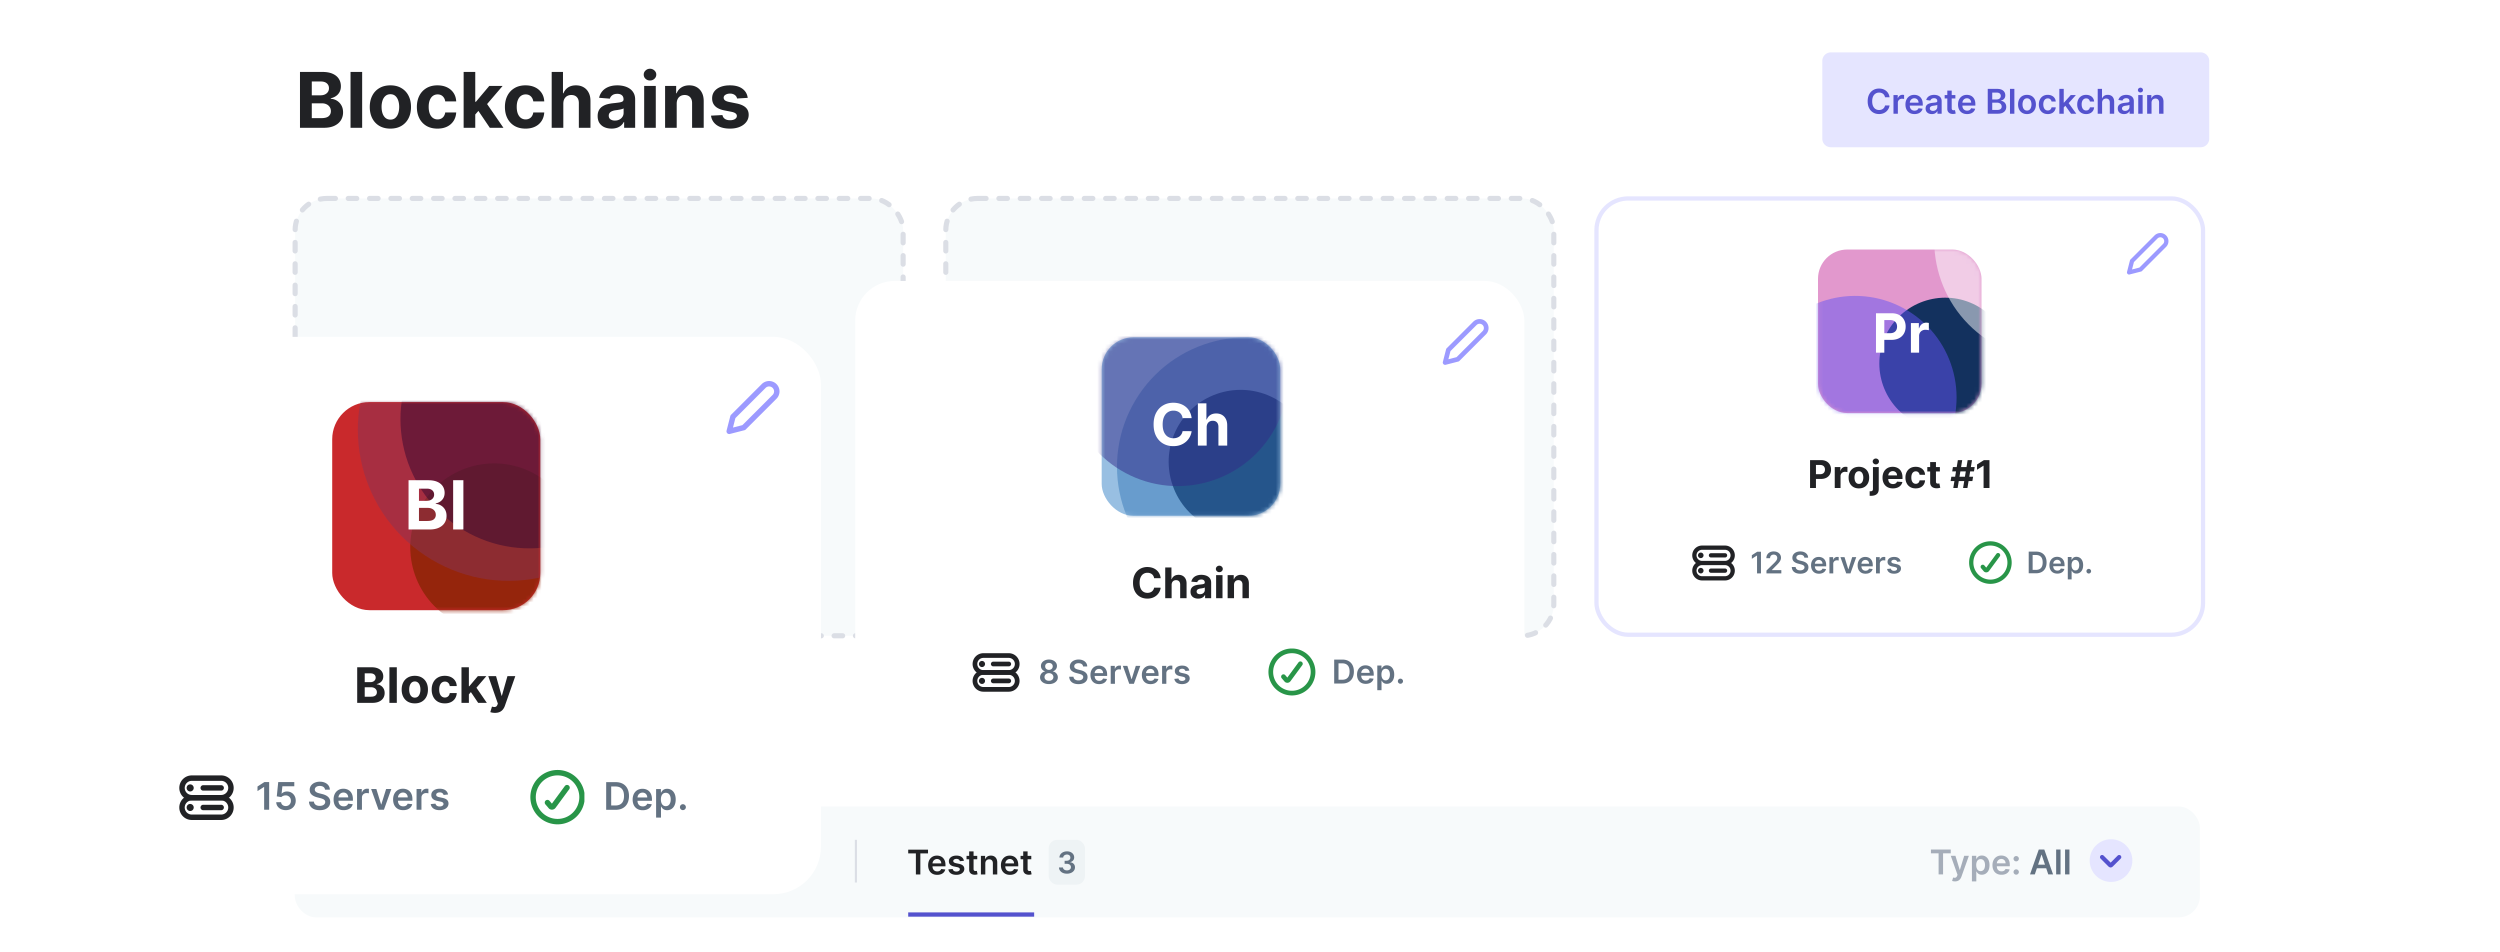 <svg width="630" height="240" fill="none" xmlns="http://www.w3.org/2000/svg"><mask id="mask0_2414_95999" style="mask-type:alpha" maskUnits="userSpaceOnUse" x="0" y="0" width="630" height="240"><path fill="#212225" d="M0 0h630v240H0z"/></mask><g mask="url(#mask0_2414_95999)"><path d="M459.222 15.354a2.15 2.15 0 012.15-2.15h93.204a2.15 2.15 0 012.15 2.15v19.602a2.15 2.15 0 01-2.15 2.15h-93.204a2.15 2.15 0 01-2.15-2.15V15.354z" fill="#E5E5FF"/><path d="M476.166 24.51h-1.142a1.423 1.423 0 00-.181-.498 1.334 1.334 0 00-.772-.602 1.743 1.743 0 00-.535-.08c-.34 0-.641.086-.904.257a1.684 1.684 0 00-.617.745c-.149.326-.223.724-.223 1.195 0 .478.074.882.223 1.21.151.325.356.572.617.739.263.165.563.247.901.247.187 0 .362-.024.525-.073.165-.051.313-.125.443-.223a1.362 1.362 0 00.523-.85l1.142.007a2.455 2.455 0 01-.278.837 2.46 2.46 0 01-1.353 1.154c-.306.11-.645.165-1.017.165-.55 0-1.041-.127-1.473-.381a2.673 2.673 0 01-1.02-1.103c-.248-.48-.372-1.057-.372-1.73s.125-1.25.375-1.728c.251-.48.592-.848 1.024-1.103.431-.254.92-.381 1.466-.381.348 0 .672.048.971.146a2.5 2.5 0 01.8.43c.235.188.427.418.578.691.152.271.252.58.299.929zm.989 4.145v-4.692h1.072v.782h.049a1.171 1.171 0 011.158-.85c.061 0 .129.004.204.01.078.004.142.011.193.021v1.018a1.16 1.16 0 00-.223-.043 2.052 2.052 0 00-.29-.022c-.202 0-.383.044-.544.132a.963.963 0 00-.513.886v2.758h-1.106zm5.294.091c-.47 0-.876-.097-1.218-.293a1.978 1.978 0 01-.785-.837c-.184-.362-.275-.789-.275-1.28 0-.482.091-.906.275-1.27.185-.367.443-.652.775-.856.332-.205.722-.308 1.17-.308.289 0 .562.047.819.14.259.092.487.234.684.428.2.194.357.44.471.74.114.296.171.65.171 1.062v.34h-3.846v-.746h2.786a1.185 1.185 0 00-.138-.565 1 1 0 00-.375-.394 1.059 1.059 0 00-.556-.144c-.226 0-.425.055-.596.165-.171.108-.305.25-.4.428a1.227 1.227 0 00-.144.577v.65c0 .274.05.508.15.703.1.194.239.342.418.446.18.102.389.153.63.153.16 0 .306-.022.436-.067a.956.956 0 00.339-.205.85.85 0 00.217-.333l1.033.116c-.065.273-.19.511-.373.715a1.814 1.814 0 01-.696.47 2.67 2.67 0 01-.972.165zm4.372.004c-.297 0-.565-.053-.803-.16a1.309 1.309 0 01-.562-.476c-.137-.21-.205-.468-.205-.776 0-.265.049-.483.147-.657.098-.173.231-.311.4-.415.169-.104.359-.182.571-.235.214-.055.435-.095.663-.12.275-.028.498-.053.669-.076a.996.996 0 00.373-.11c.079-.05.119-.129.119-.235v-.018c0-.23-.068-.408-.205-.535-.136-.126-.333-.189-.589-.189-.271 0-.486.059-.645.177a.879.879 0 00-.318.419l-1.032-.147c.081-.285.216-.523.403-.715.187-.193.417-.338.687-.433a2.87 2.87 0 011.573-.067c.224.052.429.14.614.262.186.12.334.284.446.492.114.207.171.467.171.779v3.14h-1.063v-.645h-.036a1.349 1.349 0 01-.739.639c-.182.067-.394.1-.639.1zm.287-.813c.222 0 .415-.044.578-.131a.965.965 0 00.375-.355.9.9 0 00.135-.48v-.552a.527.527 0 01-.177.08 2.508 2.508 0 01-.275.063 8.65 8.65 0 01-.303.05l-.259.036a1.902 1.902 0 00-.443.11.737.737 0 00-.309.214.525.525 0 00-.113.348c0 .204.075.357.223.461a.97.97 0 00.568.156zm5.645-3.974v.855h-2.697v-.855h2.697zm-2.031-1.124h1.106v4.405c0 .148.022.262.067.342.047.077.108.13.183.159a.707.707 0 00.251.042c.069 0 .132-.005.189-.015.059-.01.104-.02.134-.027l.187.864a2.071 2.071 0 01-.651.11 1.801 1.801 0 01-.748-.125 1.17 1.17 0 01-.529-.434c-.128-.196-.191-.44-.189-.733v-4.588zm4.983 5.907c-.471 0-.877-.097-1.219-.293a1.984 1.984 0 01-.785-.837c-.183-.362-.275-.789-.275-1.28 0-.482.092-.906.275-1.27.185-.367.444-.652.776-.856.332-.205.722-.308 1.17-.308.289 0 .562.047.818.14.259.092.487.234.685.428.199.194.356.44.47.74.114.296.171.65.171 1.062v.34h-3.846v-.746h2.786a1.196 1.196 0 00-.137-.565 1.002 1.002 0 00-.376-.394 1.056 1.056 0 00-.556-.144c-.226 0-.425.055-.596.165-.171.108-.304.25-.4.428a1.226 1.226 0 00-.143.577v.65c0 .274.049.508.149.703.1.194.24.342.419.446.179.102.389.153.629.153.161 0 .306-.022.437-.067a.974.974 0 00.339-.205.85.85 0 00.217-.333l1.032.116a1.61 1.61 0 01-.372.715 1.825 1.825 0 01-.697.47 2.67 2.67 0 01-.971.165zm5.204-.091v-6.256h2.395c.452 0 .828.071 1.127.214.301.14.526.333.675.577.151.244.226.521.226.831 0 .255-.049.472-.147.654a1.216 1.216 0 01-.394.436 1.666 1.666 0 01-.553.242v.06c.222.013.435.081.639.206.206.122.374.295.504.519.13.224.195.495.195.812 0 .324-.078.615-.235.874-.157.256-.393.46-.708.608-.316.149-.713.223-1.192.223h-2.532zm1.133-.947h1.219c.411 0 .708-.078.889-.235a.773.773 0 00.275-.611.932.932 0 00-.529-.855 1.296 1.296 0 00-.604-.132h-1.25v1.833zm0-2.648h1.121c.196 0 .372-.036.529-.107a.883.883 0 00.369-.309.823.823 0 00.138-.476.777.777 0 00-.257-.6c-.169-.156-.42-.234-.754-.234h-1.146v1.726zm5.577-2.661v6.256h-1.106v-6.256h1.106zm3.184 6.347c-.458 0-.855-.1-1.191-.302a2.051 2.051 0 01-.782-.846c-.184-.363-.275-.786-.275-1.27 0-.485.091-.91.275-1.275.185-.364.446-.647.782-.849.336-.201.733-.302 1.191-.302.458 0 .855.1 1.191.302.336.202.596.485.779.85.185.364.278.789.278 1.273 0 .485-.093.908-.278 1.27a2.032 2.032 0 01-.779.847c-.336.202-.733.302-1.191.302zm.006-.885a.953.953 0 00.623-.205c.167-.139.291-.324.373-.556.083-.232.125-.49.125-.776 0-.287-.042-.547-.125-.779a1.237 1.237 0 00-.373-.559.944.944 0 00-.623-.207.968.968 0 00-.635.207 1.25 1.25 0 00-.376.56 2.328 2.328 0 00-.122.778c0 .285.04.544.122.776.083.232.209.417.376.556a.98.98 0 00.635.205zm5.227.885c-.468 0-.87-.102-1.206-.308a2.059 2.059 0 01-.773-.852 2.82 2.82 0 01-.269-1.259c0-.476.092-.897.275-1.261a2.05 2.05 0 01.776-.856c.336-.205.733-.308 1.191-.308.381 0 .718.07 1.011.21.295.14.531.336.706.59.175.253.275.548.299.886h-1.057a1.01 1.01 0 00-.305-.565c-.159-.153-.372-.23-.639-.23a.996.996 0 00-.595.184c-.171.12-.305.293-.401.52-.093.225-.14.496-.14.812 0 .32.047.595.14.825.094.228.225.404.394.528.172.122.372.183.602.183.163 0 .309-.03.437-.091a.885.885 0 00.327-.272c.087-.118.148-.262.18-.43h1.057a1.838 1.838 0 01-.293.882 1.733 1.733 0 01-.691.599 2.308 2.308 0 01-1.026.213zm3.926-1.563l-.003-1.335h.177l1.686-1.885h1.292l-2.074 2.31h-.229l-.849.91zm-1.008 1.472v-6.256h1.106v6.256h-1.106zm2.945 0l-1.528-2.135.746-.78 2.104 2.915h-1.322zm3.806.091c-.469 0-.871-.102-1.207-.308a2.059 2.059 0 01-.773-.852 2.82 2.82 0 01-.269-1.259c0-.476.092-.897.275-1.261.184-.367.442-.652.776-.856.336-.205.733-.308 1.192-.308.38 0 .717.07 1.011.21.295.14.53.336.705.59.175.253.275.548.3.886h-1.057a1.012 1.012 0 00-.306-.565c-.159-.153-.371-.23-.638-.23a1 1 0 00-.596.184c-.171.12-.304.293-.4.52a2.112 2.112 0 00-.141.812c0 .32.047.595.141.825.094.228.225.404.394.528.171.122.372.183.602.183.163 0 .308-.03.437-.091a.874.874 0 00.326-.272c.088-.118.148-.262.181-.43h1.057a1.85 1.85 0 01-.294.882 1.736 1.736 0 01-.69.599 2.308 2.308 0 01-1.026.213zm4.023-2.84v2.749h-1.105v-6.256h1.081v2.361h.055c.11-.265.28-.473.51-.626.232-.155.527-.232.886-.232.326 0 .61.068.852.204.242.137.43.336.562.6.134.262.202.583.202.961v2.988h-1.106v-2.817c0-.315-.082-.56-.244-.736-.161-.177-.387-.265-.679-.265-.195 0-.37.042-.525.128a.892.892 0 00-.36.363 1.198 1.198 0 00-.129.578zm5.52 2.844c-.297 0-.565-.053-.803-.16a1.303 1.303 0 01-.562-.476c-.137-.21-.205-.468-.205-.776 0-.265.049-.483.146-.657a1.14 1.14 0 01.401-.415c.169-.104.359-.182.571-.235.214-.055.435-.095.663-.12.275-.028.498-.053.669-.076a.984.984 0 00.372-.11c.08-.05.119-.129.119-.235v-.018c0-.23-.068-.408-.204-.535-.137-.126-.333-.189-.59-.189-.271 0-.485.059-.644.177a.879.879 0 00-.318.419l-1.032-.147c.081-.285.215-.523.403-.715a1.75 1.75 0 01.687-.433 2.87 2.87 0 011.573-.067c.224.052.429.14.614.262.185.12.334.284.446.492.114.207.171.467.171.779v3.14h-1.063v-.645h-.036a1.353 1.353 0 01-.74.639c-.181.067-.394.1-.638.1zm.287-.813a1.2 1.2 0 00.577-.131.968.968 0 00.376-.355.899.899 0 00.134-.48v-.552a.508.508 0 01-.177.08 2.454 2.454 0 01-.275.063 8.235 8.235 0 01-.302.05l-.26.036a1.94 1.94 0 00-.443.11.734.734 0 00-.308.214.525.525 0 00-.113.348c0 .204.074.357.223.461a.97.97 0 00.568.156zm3.302.718v-4.692h1.106v4.692h-1.106zm.556-5.358a.644.644 0 01-.452-.174.562.562 0 01-.189-.425c0-.167.063-.308.189-.424a.638.638 0 01.452-.177c.177 0 .328.059.452.177a.556.556 0 01.189.424.562.562 0 01-.189.425.638.638 0 01-.452.174zm2.793 2.609v2.749h-1.106v-4.692h1.057v.797h.055c.108-.263.28-.471.516-.626.238-.155.533-.232.883-.232.324 0 .606.07.846.208.242.138.43.339.562.601.134.263.201.582.198.956v2.988h-1.105v-2.817c0-.313-.082-.559-.245-.736-.161-.177-.383-.265-.669-.265-.193 0-.365.042-.516.128a.89.89 0 00-.351.363 1.222 1.222 0 00-.125.578z" fill="#5452CE"/><path d="M75.595 32.203V18.128h5.636c1.035 0 1.899.153 2.59.46.692.307 1.213.733 1.56 1.279.349.54.523 1.163.523 1.87 0 .549-.11 1.032-.33 1.45-.22.412-.522.75-.907 1.016-.38.262-.816.447-1.306.557v.138a3.152 3.152 0 011.505.453c.472.28.855.671 1.148 1.175.293.5.44 1.096.44 1.787 0 .747-.186 1.414-.557 2-.366.582-.91 1.043-1.629 1.382-.719.339-1.606.508-2.66.508h-6.013zm2.976-2.433h2.426c.83 0 1.434-.158 1.814-.474.38-.32.57-.747.57-1.278 0-.39-.093-.733-.281-1.031a1.914 1.914 0 00-.804-.701c-.344-.17-.754-.254-1.23-.254H78.57v3.738zm0-5.752h2.206c.408 0 .77-.071 1.086-.213.32-.147.573-.353.756-.619.188-.265.282-.584.282-.955 0-.509-.181-.919-.543-1.23-.358-.312-.866-.468-1.526-.468H78.57v3.485zm12.692-5.89v14.075h-2.928V18.128h2.928zm7.115 14.282c-1.067 0-1.99-.227-2.77-.68a4.656 4.656 0 01-1.793-1.912c-.422-.82-.633-1.77-.633-2.852 0-1.09.211-2.043.633-2.859a4.601 4.601 0 011.794-1.91c.778-.459 1.702-.688 2.77-.688 1.067 0 1.988.23 2.762.688a4.591 4.591 0 011.801 1.91c.421.816.632 1.769.632 2.86 0 1.08-.211 2.031-.632 2.852a4.646 4.646 0 01-1.801 1.91c-.774.454-1.695.68-2.763.68zm.014-2.268c.486 0 .891-.138 1.217-.413.325-.28.57-.66.735-1.14.169-.482.254-1.03.254-1.643 0-.614-.085-1.162-.254-1.643-.165-.481-.41-.861-.735-1.14-.326-.28-.731-.42-1.217-.42-.49 0-.903.14-1.237.42-.33.279-.58.659-.75 1.14a5.08 5.08 0 00-.247 1.643c0 .614.083 1.161.248 1.642.17.481.419.862.749 1.141.334.275.747.413 1.237.413zm11.856 2.268c-1.082 0-2.012-.23-2.791-.688a4.649 4.649 0 01-1.787-1.924c-.412-.82-.618-1.764-.618-2.832 0-1.081.208-2.03.625-2.845a4.652 4.652 0 011.794-1.918c.774-.462 1.695-.694 2.763-.694.921 0 1.727.168 2.419.502.692.335 1.24.804 1.643 1.409s.625 1.315.666 2.13H112.2c-.078-.526-.285-.95-.619-1.271-.33-.325-.763-.488-1.299-.488-.454 0-.85.124-1.189.371-.334.243-.596.598-.783 1.066-.188.467-.282 1.033-.282 1.697 0 .674.091 1.246.275 1.718.187.472.451.832.79 1.08.339.247.735.37 1.189.37.334 0 .635-.068.9-.206.271-.137.493-.337.667-.598a2.28 2.28 0 00.351-.955h2.762c-.045.806-.265 1.517-.659 2.13a3.99 3.99 0 01-1.615 1.43c-.688.344-1.501.516-2.44.516zm9.242-3.244l.007-3.512h.426l3.381-4.007h3.361l-4.543 5.306h-.694l-1.938 2.213zm-2.653 3.037V18.128h2.928v14.075h-2.928zm6.598 0l-3.107-4.598 1.952-2.068 4.584 6.666h-3.429zm9.002.207c-1.082 0-2.012-.23-2.791-.688a4.649 4.649 0 01-1.787-1.924c-.412-.82-.618-1.764-.618-2.832 0-1.081.208-2.03.625-2.845a4.652 4.652 0 011.794-1.918c.774-.462 1.695-.694 2.763-.694.921 0 1.727.168 2.419.502a4.05 4.05 0 011.643 1.409c.403.605.625 1.315.666 2.13h-2.763c-.077-.526-.284-.95-.618-1.271-.33-.325-.763-.488-1.299-.488-.454 0-.85.124-1.189.371-.335.243-.596.598-.784 1.066-.187.467-.281 1.033-.281 1.697 0 .674.091 1.246.275 1.718.187.472.451.832.79 1.08.339.247.735.37 1.189.37.334 0 .635-.068.9-.206.271-.137.493-.337.667-.598a2.28 2.28 0 00.35-.955h2.763c-.045.806-.265 1.517-.659 2.13a3.986 3.986 0 01-1.616 1.43c-.687.344-1.5.516-2.439.516zm9.517-6.31v6.103h-2.928V18.128h2.845v5.381h.124a2.984 2.984 0 011.155-1.464c.531-.357 1.198-.536 2-.536.733 0 1.372.16 1.917.481.55.317.976.772 1.278 1.368.307.591.459 1.299.454 2.124v6.721h-2.928v-6.199c.005-.65-.16-1.157-.495-1.519-.33-.362-.792-.543-1.388-.543a2.15 2.15 0 00-1.058.255c-.303.17-.541.416-.715.742-.17.32-.257.708-.261 1.161zm12.159 6.303c-.673 0-1.273-.117-1.8-.35A2.9 2.9 0 01151.062 31c-.302-.468-.454-1.05-.454-1.746 0-.586.108-1.08.323-1.478a2.62 2.62 0 01.88-.962 4.268 4.268 0 011.265-.55 9.67 9.67 0 011.498-.26 37.574 37.574 0 001.484-.18c.376-.06.649-.146.818-.26a.574.574 0 00.255-.51v-.04c0-.436-.138-.773-.413-1.01-.27-.24-.655-.358-1.154-.358-.527 0-.947.117-1.258.35-.312.23-.518.518-.619.866l-2.708-.22a3.687 3.687 0 01.811-1.663c.404-.472.924-.834 1.561-1.086.641-.256 1.383-.385 2.226-.385a6.75 6.75 0 011.684.206c.541.138 1.02.351 1.437.64.421.288.753.66.996 1.113.243.45.364.987.364 1.615v7.12h-2.776V30.74h-.083a2.97 2.97 0 01-.68.873 3.142 3.142 0 01-1.024.585 4.234 4.234 0 01-1.382.206zm.839-2.02c.431 0 .811-.086 1.141-.255.33-.174.589-.408.776-.701.188-.293.282-.626.282-.997v-1.12c-.091.06-.217.114-.378.165-.156.046-.332.09-.529.13-.197.037-.394.072-.591.104l-.536.075a3.61 3.61 0 00-.9.24c-.257.11-.456.26-.598.447a1.088 1.088 0 00-.213.688c0 .398.144.703.433.914.293.206.664.31 1.113.31zm7.378 1.82V21.647h2.928v10.556h-2.928zm1.471-11.917a1.59 1.59 0 01-1.121-.433 1.403 1.403 0 01-.46-1.052c0-.403.153-.749.46-1.037.312-.294.685-.44 1.121-.44.435 0 .806.146 1.113.44.312.288.467.634.467 1.037 0 .408-.155.759-.467 1.052a1.566 1.566 0 01-1.113.433zm6.73 5.814v6.103h-2.928V21.647h2.79v1.862h.124a2.95 2.95 0 011.175-1.457c.55-.362 1.217-.543 2-.543.734 0 1.373.16 1.918.481.545.321.969.78 1.271 1.375.303.591.454 1.297.454 2.117v6.721h-2.928v-6.199c.005-.646-.16-1.15-.495-1.512-.334-.367-.795-.55-1.381-.55-.394 0-.742.085-1.045.255-.298.17-.531.416-.701.742-.165.32-.249.708-.254 1.161zm17.895-1.443l-2.68.165a1.39 1.39 0 00-.296-.619 1.564 1.564 0 00-.598-.446 2.033 2.033 0 00-.873-.172c-.453 0-.836.096-1.147.288-.312.188-.468.44-.468.756 0 .253.101.466.303.64.201.174.547.314 1.037.419l1.911.385c1.026.21 1.792.55 2.296 1.017.504.467.756 1.081.756 1.842 0 .692-.204 1.299-.612 1.821-.403.523-.958.93-1.663 1.224-.701.288-1.51.433-2.426.433-1.398 0-2.511-.291-3.341-.873-.824-.587-1.308-1.384-1.45-2.392l2.88-.151c.087.426.298.751.632.976.335.22.763.33 1.285.33.514 0 .926-.099 1.238-.296.316-.202.476-.46.481-.777a.809.809 0 00-.337-.652c-.22-.175-.559-.307-1.017-.4l-1.828-.363c-1.031-.207-1.799-.564-2.303-1.073-.499-.508-.749-1.156-.749-1.945 0-.678.183-1.262.55-1.752.371-.49.891-.868 1.56-1.134.674-.266 1.462-.399 2.364-.399 1.334 0 2.383.282 3.148.846.77.563 1.219 1.33 1.347 2.302z" fill="#212225"/><rect x="74.371" y="50.009" width="153.218" height="110.21" rx="8" fill="#F7FAFB" stroke="#DBDEE5" stroke-width="1.292" stroke-linecap="round" stroke-dasharray="2.15 3.23"/><rect x="238.342" y="50.009" width="153.218" height="110.21" rx="8" fill="#F7FAFB" stroke="#DBDEE5" stroke-width="1.292" stroke-linecap="round" stroke-dasharray="2.15 3.23"/><rect x="402.312" y="50.009" width="152.854" height="109.948" rx="8" fill="#fff" stroke="#E5E5FF" stroke-width="1.073"/><path d="M545.473 59.703a1.515 1.515 0 00-1.665-.321 1.522 1.522 0 00-.492.336l-6.048 6.048-.739 2.88 2.881-.738 6.048-6.049c.144-.14.258-.307.336-.492a1.5 1.5 0 00.008-1.168 1.525 1.525 0 00-.329-.496v0z" stroke="#9C9AFF" stroke-width="1.073" stroke-linecap="round" stroke-linejoin="round"/><rect x="458.137" y="62.881" width="41.206" height="41.206" rx="7.368" fill="#E298CD"/><mask id="mask1_2414_95999" style="mask-type:alpha" maskUnits="userSpaceOnUse" x="458" y="62" width="42" height="43"><rect x="458.136" y="62.881" width="41.206" height="41.206" rx="7.368" fill="#4EF8CF"/></mask><g mask="url(#mask1_2414_95999)"><path d="M498.746 77.392c-7.859-4.722-18.058-2.179-22.78 5.68-4.722 7.858-2.179 18.057 5.68 22.779 7.859 4.722 18.057 2.179 22.779-5.679 4.722-7.86 2.18-18.058-5.679-22.78z" fill="#13315E"/><path opacity=".5" d="M532.732 35.084c-14.156-8.505-32.526-3.925-41.031 10.23-8.505 14.156-3.925 32.526 10.23 41.031 14.155 8.505 32.525 3.925 41.031-10.23 8.505-14.155 3.925-32.525-10.23-41.03z" fill="#fff"/><path opacity=".5" d="M480.651 78.223c-12.108-7.275-27.822-3.357-35.097 8.751-7.276 12.109-3.358 27.822 8.75 35.098 12.109 7.275 27.823 3.357 35.098-8.751 7.276-12.108 3.358-27.822-8.751-35.098z" fill="#6255F5"/></g><path d="M472.746 88.868v-9.931h3.919c.753 0 1.395.143 1.925.431.53.285.934.68 1.212 1.188.281.505.422 1.087.422 1.746 0 .66-.142 1.242-.427 1.746a2.938 2.938 0 01-1.236 1.178c-.537.282-1.187.422-1.95.422h-2.497v-1.682h2.158c.404 0 .737-.07.999-.209a1.38 1.38 0 00.591-.587 1.83 1.83 0 00.199-.868c0-.33-.066-.617-.199-.863a1.325 1.325 0 00-.591-.577c-.265-.14-.602-.209-1.009-.209h-1.416v8.215h-2.1zm8.803 0V81.42h2.003v1.3h.078c.136-.463.363-.812.684-1.048.32-.24.688-.36 1.105-.36a3.138 3.138 0 01.65.074v1.833a2.695 2.695 0 00-.402-.078 3.642 3.642 0 00-.471-.034 1.65 1.65 0 00-.815.199c-.236.13-.423.31-.562.543a1.567 1.567 0 00-.204.805v4.214h-2.066z" fill="#fff"/><path d="M456.134 122.971v-7.022h2.77c.532 0 .986.102 1.361.306.375.201.66.481.857.839.199.357.298.768.298 1.235 0 .466-.1.877-.301 1.234a2.09 2.09 0 01-.875.833c-.379.199-.838.298-1.378.298h-1.765v-1.189h1.525c.286 0 .521-.05.706-.148a.976.976 0 00.419-.415c.093-.178.14-.383.14-.613 0-.233-.047-.437-.14-.611a.94.94 0 00-.419-.408c-.187-.098-.425-.147-.713-.147h-1.001v5.808h-1.484zm6.223 0v-5.266h1.416v.918h.055c.096-.326.257-.573.483-.74.226-.169.487-.254.782-.254a2.234 2.234 0 01.459.052v1.296a2.568 2.568 0 00-.617-.079c-.215 0-.407.047-.576.14-.167.092-.299.22-.398.384a1.111 1.111 0 00-.144.569v2.98h-1.46zm6.084.102c-.532 0-.993-.113-1.381-.339a2.318 2.318 0 01-.895-.953c-.21-.409-.315-.883-.315-1.423 0-.544.105-1.019.315-1.426.21-.409.508-.727.895-.953.388-.229.849-.343 1.381-.343.533 0 .992.114 1.378.343.389.226.688.544.899.953.21.407.315.882.315 1.426 0 .54-.105 1.014-.315 1.423a2.32 2.32 0 01-.899.953c-.386.226-.845.339-1.378.339zm.007-1.131a.91.91 0 00.607-.206c.162-.139.285-.329.367-.569a2.47 2.47 0 00.127-.819 2.47 2.47 0 00-.127-.819 1.282 1.282 0 00-.367-.57.9.9 0 00-.607-.209c-.244 0-.45.07-.617.209-.164.14-.289.33-.374.57-.082.24-.123.513-.123.819 0 .306.041.579.123.819.085.24.21.43.374.569a.942.942 0 00.617.206zm3.535-4.237h1.46v5.526c0 .407-.08.736-.24.987-.16.252-.39.436-.689.552-.297.117-.652.175-1.066.175-.05 0-.098-.001-.144-.003-.048 0-.098-.001-.151-.004v-1.141l.103.003c.027.002.057.004.089.004.235 0 .4-.051.494-.151.096-.099.144-.247.144-.446v-5.502zm.727-.679a.791.791 0 01-.556-.216.697.697 0 010-1.042.782.782 0 01.556-.22c.219 0 .405.073.558.22a.678.678 0 01.233.517.693.693 0 01-.233.525.784.784 0 01-.558.216zm4.303 6.047c-.542 0-1.008-.109-1.399-.329a2.253 2.253 0 01-.898-.939c-.21-.407-.316-.888-.316-1.443 0-.542.106-1.017.316-1.427a2.33 2.33 0 01.888-.956c.384-.229.834-.343 1.351-.343.347 0 .67.056.97.168.301.11.564.276.788.497.226.222.402.501.528.837.126.333.189.724.189 1.172v.401h-4.447v-.905h3.072c0-.21-.046-.396-.137-.559a.98.98 0 00-.381-.38 1.081 1.081 0 00-.558-.141c-.222 0-.419.052-.59.155-.169.1-.302.236-.398.408a1.146 1.146 0 00-.147.565v.861c0 .26.048.485.144.675.098.19.236.336.415.439.178.103.389.154.634.154.162 0 .311-.023.445-.068a.937.937 0 00.347-.206.9.9 0 00.219-.336l1.351.089a1.84 1.84 0 01-.422.85c-.21.24-.482.428-.816.563a3.085 3.085 0 01-1.148.198zm5.749 0c-.539 0-1.003-.114-1.392-.342a2.32 2.32 0 01-.891-.96c-.206-.409-.309-.88-.309-1.413 0-.539.104-1.012.312-1.419.21-.409.509-.728.895-.957.386-.23.846-.346 1.378-.346.46 0 .862.084 1.207.25.345.167.618.402.819.703.201.302.312.656.333 1.063h-1.378a1.064 1.064 0 00-.309-.634c-.164-.163-.38-.244-.648-.244a.982.982 0 00-.593.185 1.187 1.187 0 00-.391.532c-.093.233-.14.515-.14.847 0 .336.045.621.137.857.093.235.225.414.394.538a.982.982 0 00.593.185.955.955 0 00.449-.103.866.866 0 00.333-.298c.089-.133.147-.291.175-.477h1.378a2.163 2.163 0 01-.329 1.063 1.99 1.99 0 01-.806.713c-.343.172-.748.257-1.217.257zm6.088-5.368v1.097h-3.171v-1.097h3.171zm-2.452-1.262h1.461v4.909c0 .135.021.24.062.316a.34.34 0 00.171.154.7.7 0 00.261.045c.068 0 .137-.006.205-.018.069-.013.121-.024.158-.03l.23 1.086c-.073.023-.176.05-.309.079a2.409 2.409 0 01-.483.058 2.223 2.223 0 01-.926-.14 1.29 1.29 0 01-.614-.501c-.146-.226-.218-.512-.216-.857v-5.101zm8.298 6.528l1.152-7.022h1.097l-1.152 7.022h-1.097zm-3.144-1.742l.182-1.097h5.485l-.182 1.097h-5.485zm.675 1.742l1.152-7.022h1.097l-1.152 7.022h-1.097zm-.274-4.183l.185-1.097h5.485l-.185 1.097h-5.485zm9.393-2.839v7.022h-1.485v-5.613h-.041l-1.608 1.008v-1.316l1.738-1.101h1.396z" fill="#212225"/><g clip-path="url(#clip0_2414_95999)"><g clip-path="url(#clip1_2414_95999)" stroke="#212225" stroke-width="1.073" stroke-linecap="round" stroke-linejoin="round"><path d="M428.594 139.785a.161.161 0 00-.158.193.16.16 0 00.22.117.162.162 0 00.1-.149.161.161 0 00-.162-.161zm0 3.861a.156.156 0 00-.089.027.159.159 0 00-.06.073.16.16 0 00.035.175.156.156 0 00.176.035.162.162 0 00.1-.149.161.161 0 00-.162-.161z" stroke-dasharray="2.15 2.15"/><path d="M434.708 138.015a1.93 1.93 0 110 3.861h-5.793a1.93 1.93 0 110-3.861h5.793zm0 3.861a1.937 1.937 0 011.365.566 1.934 1.934 0 01.419 2.104 1.931 1.931 0 01-1.784 1.192h-5.793a1.93 1.93 0 110-3.862h5.793zm-3.54-1.931h3.54m-3.54 3.862h3.54"/></g><path d="M443.763 139.035v5.46h-.989v-4.498h-.032l-1.277.816v-.906l1.357-.872h.941zm1.387 5.46v-.714l1.896-1.859c.181-.183.332-.345.453-.488.121-.142.211-.28.272-.413.06-.133.09-.275.09-.427a.772.772 0 00-.44-.73 1.03 1.03 0 00-.466-.101.955.955 0 00-.472.112.764.764 0 00-.315.312.998.998 0 00-.109.482h-.941c0-.347.079-.648.237-.904.158-.256.376-.454.653-.594a2.1 2.1 0 01.96-.211c.366 0 .688.068.965.205.278.137.493.325.646.563.154.238.232.51.232.816 0 .204-.039.405-.118.602a2.549 2.549 0 01-.413.656c-.195.24-.47.531-.824.872l-.941.958v.037h2.378v.826h-3.743zm9.547-3.959a.729.729 0 00-.315-.544c-.183-.13-.421-.195-.714-.195-.207 0-.383.031-.531.094a.784.784 0 00-.339.253.619.619 0 00-.12.365c0 .114.026.213.078.296a.687.687 0 00.216.213c.09.057.191.105.301.144.11.04.221.072.333.099l.512.128c.206.048.405.113.595.195.192.081.363.185.514.309.153.124.274.275.363.451.089.176.133.382.133.618 0 .32-.081.602-.245.846-.163.241-.4.431-.709.567-.308.136-.68.203-1.117.203-.425 0-.794-.066-1.107-.197a1.656 1.656 0 01-.731-.576c-.174-.253-.268-.56-.282-.923h.973c.014.19.073.349.176.475s.237.22.403.283c.167.062.353.093.56.093.215 0 .403-.032.565-.096a.93.93 0 00.384-.272.66.66 0 00.141-.411.523.523 0 00-.125-.352.924.924 0 00-.344-.234 3.366 3.366 0 00-.512-.171l-.621-.16c-.45-.116-.806-.291-1.067-.525-.259-.237-.389-.55-.389-.942 0-.321.087-.603.261-.845.176-.242.415-.429.717-.562a2.497 2.497 0 011.027-.203c.387 0 .727.068 1.018.203.294.133.524.319.691.557.167.236.253.508.259.816h-.952zm3.679 4.039c-.411 0-.765-.085-1.064-.256a1.732 1.732 0 01-.685-.73c-.16-.317-.24-.689-.24-1.117 0-.422.08-.791.24-1.11.161-.32.387-.568.677-.746.29-.18.63-.27 1.021-.27.253 0 .491.041.715.123.225.08.425.205.597.373.174.169.311.384.411.646.099.259.149.569.149.928v.296h-3.357v-.651h2.432a1.042 1.042 0 00-.12-.493.869.869 0 00-.328-.344.921.921 0 00-.486-.126.937.937 0 00-.519.144.997.997 0 00-.35.374 1.075 1.075 0 00-.125.504v.568c0 .238.043.442.131.613a.922.922 0 00.365.389c.156.089.339.134.549.134.141 0 .268-.02.381-.059a.845.845 0 00.296-.179.744.744 0 00.19-.29l.901.101a1.408 1.408 0 01-.325.624 1.583 1.583 0 01-.608.41 2.33 2.33 0 01-.848.144zm2.638-.08V140.4h.935v.682h.043a1.025 1.025 0 011.011-.741 2.37 2.37 0 01.346.027v.888a1.862 1.862 0 00-.448-.056.977.977 0 00-.474.114.842.842 0 00-.448.774v2.407h-.965zm6.76-4.095l-1.459 4.095h-1.067l-1.458-4.095h1.029l.941 3.042h.043l.944-3.042h1.027zm2.341 4.175c-.41 0-.765-.085-1.064-.256a1.738 1.738 0 01-.685-.73c-.16-.317-.24-.689-.24-1.117 0-.422.08-.791.24-1.11a1.82 1.82 0 01.677-.746c.29-.18.631-.27 1.022-.27.252 0 .49.041.714.123.226.08.425.205.598.373.174.169.311.384.41.646.1.259.15.569.15.928v.296h-3.357v-.651h2.431a1.019 1.019 0 00-.12-.493.862.862 0 00-.328-.344.915.915 0 00-.485-.126.94.94 0 00-.52.144.995.995 0 00-.349.374 1.076 1.076 0 00-.126.504v.568c0 .238.044.442.131.613a.928.928 0 00.365.389c.157.089.34.134.55.134.14 0 .267-.02.381-.059a.854.854 0 00.296-.179.731.731 0 00.189-.29l.902.101a1.41 1.41 0 01-.326.624 1.575 1.575 0 01-.608.41 2.326 2.326 0 01-.848.144zm2.638-.08V140.4h.936v.682h.043c.074-.236.202-.418.384-.546.183-.13.392-.195.626-.195a2.394 2.394 0 01.347.027v.888a1.848 1.848 0 00-.448-.056.984.984 0 00-.475.114.848.848 0 00-.448.774v2.407h-.965zm6.214-3.013l-.88.096a.714.714 0 00-.13-.25.66.66 0 00-.246-.19.891.891 0 00-.378-.072.928.928 0 00-.507.131c-.135.087-.202.2-.2.339a.352.352 0 00.131.29c.09.075.24.136.448.184l.698.15c.388.083.676.216.864.397.19.181.286.419.288.712a1.114 1.114 0 01-.226.682 1.452 1.452 0 01-.616.459c-.263.11-.566.165-.907.165-.501 0-.905-.104-1.211-.314a1.27 1.27 0 01-.546-.883l.941-.09a.663.663 0 00.272.418.947.947 0 00.541.142c.23 0 .414-.048.552-.142.141-.094.211-.21.211-.349a.365.365 0 00-.136-.291c-.089-.076-.228-.135-.416-.176l-.699-.146c-.392-.082-.683-.22-.872-.414a1.014 1.014 0 01-.279-.741 1.047 1.047 0 01.205-.656c.14-.187.335-.331.584-.432a2.26 2.26 0 01.866-.155c.48 0 .858.103 1.134.307.277.205.448.481.514.829z" fill="#637282"/><g clip-path="url(#clip2_2414_95999)"><g clip-path="url(#clip3_2414_95999)" stroke="#289548" stroke-width="1.073"><path d="M501.581 146.596a4.827 4.827 0 100-9.654 4.827 4.827 0 000 9.654z" stroke-miterlimit="10"/><path d="M503.512 139.892l-2.681 3.647a.35.35 0 01-.483.107l-.054-.054-.643-.751" stroke-linecap="round" stroke-linejoin="round"/></g><path d="M513.085 144.468h-1.85v-5.461h1.888c.542 0 1.008.109 1.397.328.391.217.692.529.901.936.21.407.315.894.315 1.461 0 .569-.106 1.058-.317 1.466-.21.409-.513.723-.91.942-.394.218-.869.328-1.424.328zm-.861-.856h.813c.381 0 .698-.07.952-.208.255-.141.446-.35.574-.627.128-.279.192-.627.192-1.045 0-.418-.064-.764-.192-1.04a1.314 1.314 0 00-.568-.621c-.249-.139-.558-.208-.928-.208h-.843v3.749zm6.222.936c-.41 0-.765-.086-1.064-.256a1.74 1.74 0 01-.685-.731c-.16-.316-.24-.689-.24-1.117 0-.421.08-.791.24-1.109.162-.32.388-.569.677-.747.29-.18.631-.269 1.022-.269.252 0 .49.041.714.122.226.08.425.205.598.374.174.169.311.384.41.645.1.259.149.569.149.928v.296h-3.357v-.651h2.432a1.042 1.042 0 00-.12-.493.869.869 0 00-.328-.344.915.915 0 00-.485-.125.94.94 0 00-.52.144.985.985 0 00-.349.373 1.076 1.076 0 00-.126.504v.568c0 .238.044.442.131.613a.928.928 0 00.365.389c.157.089.34.134.55.134.14 0 .267-.02.381-.059a.84.84 0 00.296-.179.742.742 0 00.189-.29l.901.101a1.398 1.398 0 01-.325.624 1.588 1.588 0 01-.608.411 2.326 2.326 0 01-.848.144zm2.638 1.456v-5.632h.949v.677h.056c.05-.099.12-.205.211-.317.091-.114.213-.211.368-.291.155-.081.352-.122.592-.122.316 0 .602.081.856.242.256.16.458.398.608.712.151.313.226.697.226 1.152 0 .45-.073.832-.221 1.147a1.685 1.685 0 01-.603.72 1.55 1.55 0 01-.863.248c-.235 0-.43-.039-.584-.118a1.183 1.183 0 01-.374-.282 1.867 1.867 0 01-.216-.318h-.04v2.182h-.965zm.947-3.584c0 .265.037.497.112.696.076.199.185.354.328.466a.83.83 0 00.522.166.835.835 0 00.536-.171c.144-.115.253-.273.325-.472.075-.201.112-.429.112-.685 0-.254-.036-.48-.109-.677a1.014 1.014 0 00-.325-.464.852.852 0 00-.539-.168.85.85 0 00-.525.162 1.008 1.008 0 00-.328.456 1.977 1.977 0 00-.109.691zm4.341 2.106a.573.573 0 01-.416-.17.552.552 0 01-.171-.416.545.545 0 01.171-.411.57.57 0 01.416-.171c.156 0 .292.057.408.171a.563.563 0 01.093.707.612.612 0 01-.213.213.555.555 0 01-.288.077z" fill="#637282"/></g></g><path d="M79.768 180.251c-.037-.37-.195-.658-.473-.862-.278-.205-.655-.307-1.132-.307-.324 0-.598.045-.82.137a1.157 1.157 0 00-.514.371.896.896 0 00-.174.541.777.777 0 00.105.441c.08.125.188.233.326.325.137.089.296.167.476.234.18.064.373.119.578.165l.844.202c.41.091.785.214 1.127.366.343.153.64.341.89.564.25.223.444.486.582.789.14.302.213.649.216 1.041-.004.574-.15 1.072-.44 1.494-.288.419-.703.744-1.248.977-.54.229-1.193.344-1.957.344-.758 0-1.418-.117-1.98-.349-.56-.232-.997-.576-1.312-1.031-.312-.459-.475-1.026-.49-1.701h1.92c.022.314.112.577.27.788.163.208.378.365.647.472.272.104.58.156.922.156.336 0 .628-.049.876-.146.25-.098.444-.234.582-.408a.945.945 0 00.206-.601.781.781 0 00-.188-.532 1.434 1.434 0 00-.54-.367 5.645 5.645 0 00-.867-.275l-1.023-.256c-.791-.193-1.416-.494-1.875-.904-.458-.409-.686-.961-.683-1.655-.003-.568.148-1.065.454-1.49.309-.425.732-.756 1.27-.995.538-.238 1.15-.357 1.834-.357.697 0 1.305.119 1.824.357.523.239.93.57 1.22.995.29.425.44.917.45 1.477h-1.903zm6.538 6.826c-.724 0-1.347-.147-1.87-.44a3.011 3.011 0 01-1.201-1.256c-.281-.544-.422-1.188-.422-1.93 0-.725.14-1.36.422-1.908a3.12 3.12 0 011.187-1.279c.514-.305 1.116-.458 1.806-.458.465 0 .898.075 1.298.225a2.87 2.87 0 011.054.664c.303.297.538.67.706 1.119.168.446.253.969.253 1.568v.536h-5.947v-1.21H87.7c0-.281-.061-.53-.183-.747a1.312 1.312 0 00-.51-.509 1.445 1.445 0 00-.746-.188c-.297 0-.56.069-.789.206a1.446 1.446 0 00-.532.546 1.539 1.539 0 00-.197.756v1.151c0 .348.064.649.193.903.131.254.316.449.554.587.239.137.522.206.849.206.216 0 .415-.03.596-.091a1.196 1.196 0 00.757-.725l1.805.119c-.091.434-.28.813-.564 1.137a2.827 2.827 0 01-1.09.752c-.444.177-.956.266-1.537.266zm4.507-.137v-7.042h1.894v1.228h.073c.128-.437.344-.767.646-.99a1.7 1.7 0 011.046-.339 3.01 3.01 0 01.614.068v1.733a3.49 3.49 0 00-.825-.105c-.288 0-.544.063-.77.188a1.38 1.38 0 00-.532.513 1.486 1.486 0 00-.193.762v3.984h-1.953zm12.062-7.042l-2.462 7.042h-2.2l-2.462-7.042h2.063l1.462 5.038h.074l1.458-5.038h2.067zm3.982 7.179c-.724 0-1.348-.147-1.871-.44a3.02 3.02 0 01-1.201-1.256c-.281-.544-.421-1.188-.421-1.93 0-.725.14-1.36.421-1.908a3.123 3.123 0 011.188-1.279c.513-.305 1.115-.458 1.806-.458.465 0 .897.075 1.298.225a2.88 2.88 0 011.054.664c.303.297.538.67.706 1.119.168.446.252.969.252 1.568v.536h-5.946v-1.21h4.108c0-.281-.061-.53-.184-.747a1.31 1.31 0 00-.509-.509 1.442 1.442 0 00-.747-.188c-.296 0-.559.069-.788.206a1.438 1.438 0 00-.532.546 1.531 1.531 0 00-.197.756v1.151c0 .348.064.649.192.903.132.254.317.449.555.587.238.137.521.206.848.206.217 0 .416-.03.596-.091a1.198 1.198 0 00.757-.725l1.806.119c-.092.434-.28.813-.564 1.137a2.827 2.827 0 01-1.091.752c-.443.177-.955.266-1.536.266zm4.507-.137v-7.042h1.893v1.228h.074c.128-.437.343-.767.646-.99a1.7 1.7 0 011.045-.339 3.032 3.032 0 01.615.068v1.733a3.486 3.486 0 00-.826-.105c-.287 0-.544.063-.77.188-.223.122-.4.293-.532.513a1.49 1.49 0 00-.192.762v3.984h-1.953zm11.142-5.034l-1.788.11a.928.928 0 00-.198-.413 1.037 1.037 0 00-.398-.298 1.365 1.365 0 00-.583-.115c-.302 0-.558.065-.765.193-.208.125-.312.293-.312.504 0 .168.067.311.202.427.134.116.365.209.692.279l1.274.257c.685.141 1.195.367 1.532.679.336.311.504.721.504 1.228 0 .462-.136.867-.408 1.215-.269.349-.639.621-1.11.816-.467.193-1.007.289-1.618.289-.932 0-1.675-.194-2.228-.582a2.266 2.266 0 01-.967-1.596l1.921-.1a.987.987 0 00.421.651c.223.146.509.22.858.22.342 0 .617-.066.825-.198.211-.134.318-.307.321-.518a.538.538 0 00-.225-.435c-.147-.116-.373-.205-.678-.266l-1.22-.243c-.688-.138-1.199-.376-1.536-.715-.333-.339-.499-.772-.499-1.298 0-.452.122-.842.366-1.169.248-.327.595-.579 1.041-.756.449-.177.975-.266 1.577-.266.89 0 1.59.188 2.1.564.513.376.813.888.899 1.536z" fill="#212225"/><path d="M126.354 186.94v-9.39h3.76c.691 0 1.267.103 1.728.307.462.205.809.489 1.041.853.232.361.348.777.348 1.247 0 .367-.073.689-.22.968a1.887 1.887 0 01-.605.678 2.472 2.472 0 01-.871.371v.092c.358.015.692.116 1.004.303.315.186.57.448.766.784.195.333.293.73.293 1.192 0 .498-.124.943-.371 1.334-.245.388-.607.695-1.087.921-.48.227-1.071.34-1.774.34h-4.012zm1.986-1.623h1.618c.553 0 .957-.106 1.21-.317.254-.214.381-.498.381-.852 0-.26-.063-.489-.188-.688a1.273 1.273 0 00-.536-.468 1.842 1.842 0 00-.821-.169h-1.664v2.494zm0-3.838h1.471c.272 0 .514-.047.725-.142.214-.098.382-.235.504-.412a1.08 1.08 0 00.188-.638 1.03 1.03 0 00-.362-.82c-.239-.208-.578-.312-1.018-.312h-1.508v2.324zm8.466-3.929v9.39h-1.953v-9.39h1.953zm4.747 9.527c-.713 0-1.328-.151-1.848-.454a3.104 3.104 0 01-1.197-1.274c-.281-.547-.421-1.182-.421-1.903 0-.727.14-1.363.421-1.907.282-.547.68-.972 1.197-1.275.52-.305 1.135-.458 1.848-.458.712 0 1.326.153 1.843.458.519.303.92.728 1.201 1.275.281.544.422 1.18.422 1.907 0 .721-.141 1.356-.422 1.903a3.094 3.094 0 01-1.201 1.274c-.517.303-1.131.454-1.843.454zm.009-1.513c.324 0 .594-.091.811-.275.217-.186.381-.44.491-.761a3.29 3.29 0 00.169-1.096c0-.409-.056-.774-.169-1.095a1.703 1.703 0 00-.491-.761c-.217-.187-.487-.28-.811-.28-.327 0-.602.093-.826.28-.22.186-.386.44-.499.761-.11.321-.165.686-.165 1.095 0 .41.055.775.165 1.096.113.321.279.575.499.761.224.184.499.275.826.275zm7.908 1.513c-.721 0-1.342-.153-1.861-.458a3.098 3.098 0 01-1.192-1.284c-.275-.547-.413-1.177-.413-1.889 0-.721.139-1.354.417-1.898.282-.547.68-.973 1.197-1.279.517-.309 1.131-.463 1.843-.463.614 0 1.152.111 1.614.335.461.223.827.536 1.096.939.269.404.417.878.444 1.422h-1.843c-.052-.352-.189-.635-.412-.848-.22-.217-.509-.326-.867-.326a1.31 1.31 0 00-.793.248c-.223.162-.397.398-.523.71-.125.312-.188.689-.188 1.133 0 .449.061.831.184 1.146.125.315.301.555.527.72.226.165.491.247.793.247a1.3 1.3 0 00.601-.137c.18-.092.328-.225.444-.399.12-.178.198-.39.234-.638h1.843a2.883 2.883 0 01-.44 1.422c-.26.406-.619.724-1.077.953-.459.23-1.001.344-1.628.344zm6.165-2.164l.005-2.343h.284l2.256-2.672h2.242l-3.031 3.539h-.463l-1.293 1.476zm-1.769 2.027v-9.39h1.953v9.39h-1.953zm4.401 0l-2.072-3.067 1.302-1.38 3.058 4.447h-2.288zm4.432 2.64c-.247 0-.48-.019-.697-.059a2.57 2.57 0 01-.532-.142l.441-1.458c.229.07.435.108.619.114a.785.785 0 00.481-.128c.137-.092.249-.248.335-.468l.114-.298-2.526-7.243h2.054l1.458 5.171h.073l1.472-5.171h2.068l-2.737 7.803a3.29 3.29 0 01-.537.99 2.205 2.205 0 01-.848.656c-.342.155-.755.233-1.238.233z" fill="#A5ADB9"/><rect x="74.289" y="203.227" width="480.084" height="27.956" rx="5.379" fill="#F7FAFB"/><circle cx="531.978" cy="216.868" r="5.379" fill="#E5E5FF"/><g clip-path="url(#clip4_2414_95999)"><path d="M534.032 215.992l-2.044 2.044c-.054.054-.162.054-.215 0l-2.045-2.044" stroke="#5452CE" stroke-width="1.076" stroke-linecap="round" stroke-linejoin="round"/></g><path d="M512.775 220.349h-1.211l2.204-6.26h1.4l2.206 6.26h-1.21l-1.672-4.976h-.049l-1.668 4.976zm.039-2.454h3.301v.91h-3.301v-.91zm6.442-3.806v6.26h-1.106v-6.26h1.106zm2.245 0v6.26h-1.107v-6.26h1.107z" fill="#637282"/><path d="M486.594 215.04v-.951h4.994v.951h-1.934v5.309h-1.125v-5.309h-1.935zm6.058 7.069c-.151 0-.29-.012-.419-.036a1.549 1.549 0 01-.302-.08l.256-.862c.161.047.305.07.431.068a.523.523 0 00.333-.12c.098-.075.181-.201.248-.379l.095-.253-1.703-4.793h1.174l1.082 3.546h.049l1.085-3.546h1.177l-1.88 5.263a2.123 2.123 0 01-.348.639c-.145.18-.322.316-.532.41a1.77 1.77 0 01-.746.143zm4.271 0v-6.455h1.088v.777h.065c.057-.115.137-.236.241-.364.104-.131.245-.242.422-.333.177-.094.403-.141.678-.141.363 0 .69.093.981.278.294.184.526.456.697.816.174.359.26.799.26 1.321 0 .515-.084.953-.254 1.314a1.926 1.926 0 01-.69.825c-.292.19-.622.284-.991.284-.269 0-.492-.044-.669-.134a1.376 1.376 0 01-.428-.324 2.076 2.076 0 01-.247-.364h-.046v2.5h-1.107zm1.085-4.107c0 .303.043.569.129.797.087.229.213.407.376.535.165.127.364.19.599.19a.963.963 0 00.614-.196c.165-.132.289-.313.373-.541.085-.23.128-.492.128-.785 0-.292-.041-.551-.125-.777a1.175 1.175 0 00-.373-.532.977.977 0 00-.617-.192.972.972 0 00-.602.186 1.148 1.148 0 00-.376.523 2.254 2.254 0 00-.126.792zm6.373 2.439c-.471 0-.877-.098-1.22-.294a1.984 1.984 0 01-.785-.837c-.183-.363-.275-.79-.275-1.281 0-.483.092-.907.275-1.271.185-.367.444-.652.776-.856.332-.206.723-.309 1.171-.309.289 0 .562.047.819.141.259.091.487.234.685.428.199.193.356.44.47.739.114.298.171.652.171 1.064v.339h-3.848v-.746h2.788a1.184 1.184 0 00-.138-.565.99.99 0 00-.376-.394 1.051 1.051 0 00-.556-.144c-.226 0-.425.055-.596.165a1.142 1.142 0 00-.4.428 1.228 1.228 0 00-.144.578v.651c0 .273.05.507.15.703.1.193.239.342.419.446.179.102.389.153.629.153.161 0 .307-.023.437-.068a.965.965 0 00.34-.204.868.868 0 00.217-.333l1.033.116c-.066.273-.19.511-.373.715a1.833 1.833 0 01-.697.471 2.67 2.67 0 01-.972.165zm3.705-.025a.658.658 0 01-.477-.195.637.637 0 01-.195-.477.627.627 0 01.195-.471.66.66 0 01.477-.196c.179 0 .335.066.468.196.134.13.202.287.205.471a.71.71 0 01-.343.584.637.637 0 01-.33.088zm0-3.35a.658.658 0 01-.477-.195.643.643 0 01-.195-.477.63.63 0 01.195-.471.653.653 0 01.477-.198c.179 0 .335.066.468.198a.65.65 0 01.205.471.71.71 0 01-.343.581.621.621 0 01-.33.091z" fill="#A5ADB9"/><path d="M91.573 214.258h1.388l1.858 4.535h.073l1.859-4.535h1.387v6.259H97.05v-4.3h-.058l-1.73 4.282h-.813l-1.73-4.291h-.058v4.309h-1.088v-6.259zm9.102 6.354a1.96 1.96 0 01-.804-.159 1.312 1.312 0 01-.562-.477c-.136-.21-.205-.468-.205-.776 0-.265.05-.484.147-.657a1.14 1.14 0 01.4-.416c.17-.104.36-.182.572-.235a4.59 4.59 0 01.663-.119c.275-.029.498-.054.67-.077a.975.975 0 00.372-.11c.08-.051.12-.129.12-.235v-.019c0-.23-.069-.408-.205-.534-.137-.127-.333-.19-.59-.19-.271 0-.486.059-.645.177a.884.884 0 00-.318.419l-1.033-.147a1.662 1.662 0 011.091-1.149c.271-.098.571-.147.899-.147.226 0 .451.027.675.08.224.053.429.14.615.263.185.12.334.284.446.492.114.208.171.467.171.779v3.142h-1.064v-.645h-.036a1.345 1.345 0 01-.74.639 1.84 1.84 0 01-.639.101zm.288-.813c.222 0 .414-.044.577-.131a.97.97 0 00.376-.355.902.902 0 00.135-.48v-.553a.527.527 0 01-.178.079 2.49 2.49 0 01-.275.065 19.935 19.935 0 01-.562.085 1.953 1.953 0 00-.443.11.729.729 0 00-.309.214.527.527 0 00-.113.349c0 .203.074.357.223.461a.97.97 0 00.569.156zm3.304.718v-4.694h1.106v4.694h-1.106zm.556-5.361a.649.649 0 01-.453-.174.562.562 0 01-.189-.425c0-.167.063-.309.189-.425a.643.643 0 01.453-.177c.177 0 .328.059.452.177.127.116.19.258.19.425a.56.56 0 01-.19.425.638.638 0 01-.452.174zm2.794 2.61v2.751h-1.106v-4.694h1.057v.797h.055c.108-.263.28-.471.517-.626.238-.155.533-.233.883-.233.324 0 .606.07.847.208.242.139.43.34.562.602.135.263.201.582.199.957v2.989h-1.107v-2.818c0-.314-.081-.559-.244-.736-.161-.178-.384-.266-.669-.266-.194 0-.366.042-.517.128a.895.895 0 00-.352.364 1.233 1.233 0 00-.125.577zm6.217 2.843c-.471 0-.877-.098-1.22-.294a1.979 1.979 0 01-.785-.837c-.183-.363-.275-.79-.275-1.281 0-.483.092-.906.275-1.271.185-.367.444-.652.776-.856.332-.206.723-.309 1.171-.309.289 0 .562.047.819.141.259.092.487.234.685.428.199.193.356.44.47.74.114.297.171.652.171 1.063v.339h-3.848v-.745h2.788a1.188 1.188 0 00-.138-.566.997.997 0 00-.376-.394 1.054 1.054 0 00-.556-.144c-.226 0-.425.055-.596.165a1.142 1.142 0 00-.4.428 1.231 1.231 0 00-.144.578v.651c0 .273.05.507.15.703.1.194.239.342.419.446.179.102.389.153.629.153.161 0 .307-.022.437-.067a.967.967 0 00.34-.205.868.868 0 00.217-.333l1.033.116c-.066.273-.19.511-.373.715a1.822 1.822 0 01-.697.471 2.67 2.67 0 01-.972.165zm5.368-4.786v.855h-2.699v-.855h2.699zm-2.033-1.125h1.107v4.407c0 .149.022.263.067.342a.36.36 0 00.183.159.696.696 0 00.251.043 1.26 1.26 0 00.324-.043l.186.865a2.121 2.121 0 01-.651.11 1.782 1.782 0 01-.748-.125 1.158 1.158 0 01-.529-.434c-.129-.196-.192-.44-.19-.733v-4.591z" fill="#637282"/><rect x="123.591" y="211.635" width="9.683" height="11.296" rx="2.152" fill="#EEF3F5"/><path d="M126.131 219.078v-.789l2.324-3.672h.658v1.123h-.401l-1.565 2.48v.042h3.244v.816h-4.26zm2.613 1.016v-1.257l.01-.353v-3.867h.936v5.477h-.946z" fill="#637282"/><path d="M146.184 211.635h.538v10.759h-.538v-10.759z" fill="#DBDEE5"/><path d="M161.753 220.367h-2.121v-6.259h2.164c.621 0 1.155.125 1.602.376.448.248.792.606 1.033 1.073.24.466.36 1.025.36 1.675 0 .652-.121 1.212-.363 1.681a2.521 2.521 0 01-1.043 1.079c-.452.25-.996.375-1.632.375zm-.987-.981h.932c.436 0 .8-.079 1.091-.238.292-.161.511-.4.657-.718.147-.32.221-.72.221-1.198 0-.479-.074-.877-.221-1.192a1.495 1.495 0 00-.651-.713c-.285-.159-.639-.238-1.063-.238h-.966v4.297zm7.132 1.073c-.471 0-.877-.098-1.219-.293a1.989 1.989 0 01-.786-.838c-.183-.362-.275-.789-.275-1.28 0-.483.092-.907.275-1.272.186-.367.444-.652.776-.856.333-.205.723-.308 1.171-.308.289 0 .562.047.819.14.259.092.487.235.685.428.2.194.356.44.471.74.114.297.171.652.171 1.063v.34h-3.848v-.746h2.787a1.195 1.195 0 00-.137-.565 1 1 0 00-.376-.395 1.057 1.057 0 00-.557-.143 1.08 1.08 0 00-.596.165c-.171.108-.304.25-.4.428a1.224 1.224 0 00-.144.577v.651c0 .273.05.508.15.703.1.194.24.343.419.446.179.102.389.153.629.153.161 0 .307-.022.438-.067a.972.972 0 00.339-.205.842.842 0 00.217-.333l1.033.116c-.065.273-.19.512-.373.715a1.814 1.814 0 01-.697.471 2.67 2.67 0 01-.972.165zm7.083-4.786l-1.672 4.694h-1.223l-1.672-4.694h1.18l1.079 3.487h.049l1.082-3.487h1.177zm1.872 1.944v2.75h-1.107v-4.694h1.058v.798h.055c.108-.263.28-.472.516-.627.239-.155.533-.232.884-.232.324 0 .606.069.846.208.243.138.43.339.563.602.134.262.2.581.198.956v2.989h-1.106v-2.818c0-.313-.082-.559-.245-.736-.161-.177-.384-.266-.669-.266-.194 0-.366.043-.516.128a.895.895 0 00-.352.364 1.225 1.225 0 00-.125.578zm6.216 2.842c-.47 0-.877-.098-1.219-.293a1.995 1.995 0 01-.786-.838c-.183-.362-.275-.789-.275-1.28 0-.483.092-.907.275-1.272.186-.367.445-.652.777-.856.332-.205.722-.308 1.17-.308.29 0 .563.047.82.14.258.092.487.235.684.428.2.194.357.44.471.74.114.297.171.652.171 1.063v.34h-3.848v-.746h2.787a1.183 1.183 0 00-.137-.565 1 1 0 00-.376-.395 1.053 1.053 0 00-.556-.143c-.226 0-.425.055-.596.165-.171.108-.305.25-.401.428a1.235 1.235 0 00-.143.577v.651c0 .273.05.508.149.703.1.194.24.343.419.446.179.102.389.153.63.153.161 0 .306-.022.437-.067a.972.972 0 00.339-.205.842.842 0 00.217-.333l1.033.116a1.598 1.598 0 01-.373.715 1.807 1.807 0 01-.697.471 2.67 2.67 0 01-.972.165zm5.368-4.786v.856h-2.698v-.856h2.698zm-2.032-1.125h1.106v4.407a.72.72 0 00.067.343c.047.077.108.13.184.159a.713.713 0 00.25.042c.07 0 .133-.005.19-.015.059-.01.104-.019.134-.027l.187.865a2.101 2.101 0 01-.651.11 1.803 1.803 0 01-.749-.126 1.162 1.162 0 01-.529-.434c-.128-.195-.191-.44-.189-.733v-4.591z" fill="#637282"/><rect x="192.826" y="211.635" width="9.683" height="11.296" rx="2.152" fill="#EEF3F5"/><path d="M197.41 220.169a2.65 2.65 0 01-1.059-.2 1.764 1.764 0 01-.722-.548 1.289 1.289 0 01-.257-.795 1.31 1.31 0 01.15-.634c.101-.192.239-.353.411-.481.175-.13.37-.213.584-.249v-.037a1.161 1.161 0 01-.685-.431 1.239 1.239 0 01-.257-.783 1.248 1.248 0 01.235-.754c.159-.222.377-.395.653-.522.276-.128.592-.193.947-.193.351 0 .664.065.938.193.277.127.494.3.653.522.16.221.241.472.241.754 0 .296-.089.557-.265.783-.175.225-.4.368-.677.431v.037c.214.036.407.119.578.249.173.128.31.289.412.481.103.193.155.404.155.634 0 .296-.087.561-.262.795a1.777 1.777 0 01-.722.548c-.305.133-.655.2-1.051.2zm0-.765c.205 0 .383-.034.535-.104a.838.838 0 00.353-.299.822.822 0 00.128-.444.834.834 0 00-.136-.463.9.9 0 00-.361-.318 1.132 1.132 0 00-.519-.115 1.15 1.15 0 00-.524.115.91.91 0 00-.364.318.814.814 0 00-.129.463.786.786 0 00.124.444.843.843 0 00.353.297c.153.071.333.106.54.106zm0-2.495a.95.95 0 00.444-.101.779.779 0 00.422-.704.786.786 0 00-.112-.412.726.726 0 00-.305-.275.98.98 0 00-.449-.099c-.173 0-.326.033-.458.099a.724.724 0 00-.409.687.778.778 0 00.107.42c.075.12.178.214.308.284a.983.983 0 00.452.101z" fill="#637282"/><path d="M215.419 211.635h.538v10.759h-.538v-10.759z" fill="#DBDEE5"/><path d="M228.868 215.058v-.95h4.994v.95h-1.935v5.309h-1.125v-5.309h-1.934zm7.305 5.401c-.47 0-.877-.098-1.219-.293a1.989 1.989 0 01-.786-.838c-.183-.362-.275-.789-.275-1.28 0-.483.092-.907.275-1.272a2.08 2.08 0 01.777-.856c.332-.205.722-.308 1.17-.308.29 0 .563.047.819.14.259.092.487.235.685.428.2.194.357.44.471.74.114.297.171.652.171 1.063v.34h-3.848v-.746h2.787a1.195 1.195 0 00-.137-.565 1 1 0 00-.376-.395 1.057 1.057 0 00-.557-.143 1.08 1.08 0 00-.596.165c-.171.108-.304.25-.4.428a1.224 1.224 0 00-.144.577v.651c0 .273.05.508.15.703.1.194.24.343.419.446.179.102.389.153.63.153.161 0 .306-.022.437-.067a.972.972 0 00.339-.205.842.842 0 00.217-.333l1.033.116c-.065.273-.19.512-.373.715a1.814 1.814 0 01-.697.471 2.67 2.67 0 01-.972.165zm6.734-3.545l-1.008.11a.829.829 0 00-.15-.288.749.749 0 00-.281-.217 1.025 1.025 0 00-.434-.082c-.23 0-.424.05-.581.15-.155.1-.231.229-.229.388a.407.407 0 00.15.333c.103.086.275.156.513.211l.801.171c.444.096.774.248.99.455.218.208.328.48.33.817a1.27 1.27 0 01-.26.782 1.67 1.67 0 01-.706.526 2.675 2.675 0 01-1.039.189c-.574 0-1.037-.12-1.387-.361a1.445 1.445 0 01-.627-1.011l1.079-.104a.76.76 0 00.312.48c.159.108.365.162.62.162.263 0 .474-.054.633-.162.161-.108.241-.242.241-.401a.418.418 0 00-.156-.333c-.101-.087-.26-.155-.476-.202l-.801-.168c-.45-.093-.784-.251-1-.473-.216-.224-.323-.508-.321-.85-.002-.289.077-.54.236-.752a1.54 1.54 0 01.669-.495c.287-.118.619-.177.993-.177.551 0 .984.117 1.299.351.318.234.515.551.59.951zm3.358-1.241v.856h-2.699v-.856h2.699zm-2.033-1.125h1.107v4.407a.71.71 0 00.067.343c.047.077.108.13.183.159a.718.718 0 00.251.042c.069 0 .132-.005.189-.015.06-.01.104-.019.135-.027l.186.865a2.113 2.113 0 01-.651.11 1.798 1.798 0 01-.748-.126 1.152 1.152 0 01-.529-.434c-.129-.195-.192-.44-.19-.733v-4.591zm4.065 3.069v2.75h-1.107v-4.694h1.058v.798h.055c.108-.263.28-.472.516-.627.239-.155.533-.232.884-.232.324 0 .606.069.846.208.243.138.43.339.563.602.134.262.2.581.198.956v2.989h-1.106v-2.818c0-.313-.082-.559-.245-.736-.161-.177-.384-.266-.669-.266-.194 0-.366.043-.517.128a.893.893 0 00-.351.364 1.225 1.225 0 00-.125.578zm6.216 2.842c-.47 0-.877-.098-1.219-.293a1.995 1.995 0 01-.786-.838c-.183-.362-.275-.789-.275-1.28 0-.483.092-.907.275-1.272.186-.367.445-.652.777-.856.332-.205.722-.308 1.17-.308.29 0 .563.047.819.14.259.092.487.235.685.428.2.194.357.44.471.74.114.297.171.652.171 1.063v.34h-3.848v-.746h2.787a1.195 1.195 0 00-.137-.565 1 1 0 00-.376-.395 1.056 1.056 0 00-.556-.143c-.227 0-.425.055-.596.165a1.13 1.13 0 00-.401.428 1.223 1.223 0 00-.143.577v.651c0 .273.049.508.149.703.1.194.24.343.419.446.179.102.389.153.63.153.161 0 .306-.022.437-.067a.972.972 0 00.339-.205.842.842 0 00.217-.333l1.033.116a1.598 1.598 0 01-.373.715 1.807 1.807 0 01-.697.471 2.67 2.67 0 01-.972.165zm5.368-4.786v.856h-2.699v-.856h2.699zm-2.032-1.125h1.106v4.407a.72.72 0 00.067.343c.047.077.108.13.184.159a.713.713 0 00.25.042c.07 0 .133-.005.19-.015.059-.01.104-.019.134-.027l.187.865a2.101 2.101 0 01-.651.11 1.803 1.803 0 01-.749-.126 1.162 1.162 0 01-.529-.434c-.128-.195-.191-.44-.189-.733v-4.591z" fill="#212225"/><rect x="264.27" y="211.635" width="9.145" height="11.296" rx="2.152" fill="#EEF3F5"/><path d="M268.873 220.169c-.385 0-.727-.066-1.027-.198a1.72 1.72 0 01-.706-.551 1.42 1.42 0 01-.275-.816h1.005a.667.667 0 00.147.388.873.873 0 00.356.254c.148.061.314.091.497.091.197 0 .37-.034.522-.101a.868.868 0 00.356-.289.715.715 0 00.125-.426.738.738 0 00-.128-.438.852.852 0 00-.38-.297 1.49 1.49 0 00-.594-.107h-.484v-.765h.484c.191 0 .358-.033.501-.099a.805.805 0 00.339-.278.722.722 0 00.121-.42.732.732 0 00-.105-.404.696.696 0 00-.297-.27.974.974 0 00-.446-.096c-.168 0-.323.03-.466.091a.86.86 0 00-.345.259.667.667 0 00-.139.396h-.954c.007-.307.095-.576.264-.808.172-.233.4-.415.685-.545.285-.132.605-.198.96-.198.366 0 .683.069.952.206.271.135.481.318.629.548.148.23.222.484.222.762.001.309-.089.567-.273.776a1.278 1.278 0 01-.717.409v.043c.385.053.68.196.885.428.207.23.31.516.308.858 0 .307-.087.581-.262.824-.173.241-.412.43-.717.567a2.508 2.508 0 01-1.043.206z" fill="#637282"/><path fill="#5452CE" d="M228.868 229.924h31.738V231h-31.738z"/><g filter="url(#filter0_d_2414_95999)"><rect x="215.51" y="62.704" width="168.631" height="121.296" rx="10" fill="#fff"/><path d="M374.04 73.399a1.675 1.675 0 00-2.379.016l-6.673 6.672-.814 3.178 3.177-.815 6.673-6.673a1.686 1.686 0 00.504-1.186 1.678 1.678 0 00-.488-1.192v0z" stroke="#9C9AFF" stroke-width="1.183" stroke-linecap="round" stroke-linejoin="round"/><rect x="277.625" y="76.905" width="44.991" height="44.991" rx="8.045" fill="#98BFE2"/><mask id="mask2_2414_95999" style="mask-type:alpha" maskUnits="userSpaceOnUse" x="277" y="76" width="46" height="46"><rect x="277.625" y="76.905" width="44.991" height="44.991" rx="8.045" fill="#4EF8CF"/></mask><g mask="url(#mask2_2414_95999)"><path d="M321.965 92.75c-8.581-5.157-19.716-2.38-24.872 6.2-5.156 8.581-2.379 19.716 6.201 24.872 8.581 5.156 19.716 2.379 24.872-6.201 5.156-8.581 2.379-19.716-6.201-24.872z" fill="#13315E"/><path opacity=".5" d="M330.948 81.574c-15.455-9.286-35.513-4.285-44.799 11.17-9.287 15.455-4.286 35.513 11.169 44.799 15.456 9.287 35.513 4.286 44.8-11.169 9.286-15.456 4.285-35.513-11.17-44.8z" fill="#387BB8"/><path opacity=".5" d="M311.182 62.546c-13.221-7.944-30.378-3.666-38.322 9.554-7.943 13.22-3.666 30.378 9.555 38.321 13.22 7.944 30.377 3.666 38.321-9.554 7.944-13.22 3.666-30.378-9.554-38.321z" fill="#332B88"/></g><path d="M300.291 97.278h-2.278a2.201 2.201 0 00-.255-.785 1.979 1.979 0 00-.494-.593 2.172 2.172 0 00-.696-.374 2.667 2.667 0 00-.848-.13c-.551 0-1.031.136-1.441.41-.409.27-.726.666-.951 1.186-.226.517-.338 1.144-.338 1.883 0 .759.112 1.397.338 1.913.229.517.548.907.957 1.17.409.264.882.396 1.419.396.302 0 .581-.04.838-.12.26-.08.49-.196.691-.348.201-.156.368-.345.499-.567.136-.222.229-.475.281-.759l2.278.01a4.245 4.245 0 01-1.383 2.626 4.43 4.43 0 01-1.404.843c-.541.204-1.153.306-1.836.306-.95 0-1.799-.215-2.548-.644-.746-.43-1.335-1.053-1.768-1.867-.43-.815-.645-1.801-.645-2.96 0-1.16.218-2.149.655-2.964.437-.814 1.03-1.435 1.779-1.861.748-.43 1.591-.645 2.527-.645.617 0 1.189.087 1.716.26.531.173 1 .426 1.409.76.409.328.742.732.999 1.21a4.52 4.52 0 01.499 1.644zm3.789 2.304v4.618h-2.216V93.55h2.153v4.071h.094c.18-.471.471-.84.873-1.107.403-.27.907-.406 1.514-.406.554 0 1.038.121 1.451.364.416.24.738.584.967 1.035.232.447.347.983.343 1.607v5.086h-2.215v-4.691c.003-.492-.122-.875-.375-1.15-.249-.273-.599-.41-1.05-.41a1.63 1.63 0 00-.801.192 1.365 1.365 0 00-.541.562 1.899 1.899 0 00-.197.879z" fill="#fff"/><path d="M292.493 137.622h-1.656a1.62 1.62 0 00-.186-.571 1.443 1.443 0 00-.359-.431 1.586 1.586 0 00-.507-.273 1.936 1.936 0 00-.616-.094c-.401 0-.75.1-1.048.299-.298.196-.528.484-.692.862-.164.376-.246.832-.246 1.369 0 .552.082 1.016.246 1.392.166.376.398.659.696.851.297.192.641.287 1.032.287.22 0 .423-.029.609-.087a1.464 1.464 0 00.866-.665c.099-.162.167-.346.205-.552l1.656.007c-.043.356-.15.699-.321 1.029a3.102 3.102 0 01-.685.881 3.238 3.238 0 01-1.021.613 3.745 3.745 0 01-1.335.223c-.691 0-1.309-.156-1.853-.469a3.322 3.322 0 01-1.286-1.358c-.313-.592-.469-1.31-.469-2.152 0-.845.159-1.563.476-2.156a3.324 3.324 0 011.294-1.354 3.629 3.629 0 011.838-.469c.449 0 .865.063 1.248.189.386.127.727.311 1.025.553.297.239.539.533.726.881.189.348.31.746.363 1.195zm2.755 1.676v3.358h-1.611v-7.746h1.566v2.962h.068c.131-.343.343-.612.635-.806.293-.197.66-.295 1.101-.295.403 0 .755.088 1.055.265.303.174.537.425.704.752.169.326.252.715.249 1.169v3.699h-1.611v-3.411c.003-.358-.088-.637-.272-.836-.182-.199-.436-.299-.764-.299-.22 0-.414.047-.583.14a.992.992 0 00-.393.408c-.093.177-.141.39-.144.64zm6.692 3.468a2.43 2.43 0 01-.991-.193 1.586 1.586 0 01-.688-.579c-.167-.257-.25-.577-.25-.961 0-.322.059-.593.178-.813.118-.219.28-.396.484-.529.204-.134.436-.235.696-.303.262-.068.537-.116.824-.143.338-.036.61-.069.817-.099.207-.033.357-.08.45-.144a.316.316 0 00.14-.279v-.023c0-.24-.075-.425-.227-.556-.149-.131-.36-.197-.635-.197-.29 0-.521.065-.692.193a.888.888 0 00-.341.477l-1.49-.121c.076-.353.225-.658.446-.916.222-.259.509-.458.859-.597a3.285 3.285 0 011.225-.212c.323 0 .632.038.927.114.298.075.561.192.79.351.232.159.415.363.549.613.133.247.2.543.2.889v3.918h-1.528v-.806h-.045a1.64 1.64 0 01-.374.481 1.745 1.745 0 01-.564.321 2.319 2.319 0 01-.76.114zm.461-1.112c.237 0 .447-.047.628-.14a1.11 1.11 0 00.427-.386.988.988 0 00.155-.548v-.617a.843.843 0 01-.208.091 3.876 3.876 0 01-.291.072c-.108.02-.217.039-.325.057l-.295.041a2.023 2.023 0 00-.495.132.803.803 0 00-.33.246.601.601 0 00-.117.379c0 .219.08.387.239.503.161.113.365.17.612.17zm4.06 1.002v-5.809h1.611v5.809h-1.611zm.81-6.558a.88.88 0 01-.617-.238.774.774 0 01-.253-.579c0-.222.084-.412.253-.571a.867.867 0 01.617-.242c.239 0 .443.08.612.242a.769.769 0 010 1.15.865.865 0 01-.612.238zm3.703 3.2v3.358h-1.611v-5.809h1.536v1.025h.068a1.62 1.62 0 01.646-.802c.303-.199.67-.299 1.101-.299.403 0 .755.088 1.055.265.3.176.534.428.7.756.166.325.25.714.25 1.165v3.699h-1.612v-3.411c.003-.356-.088-.633-.272-.833-.184-.201-.437-.302-.76-.302-.217 0-.409.047-.575.14a.97.97 0 00-.386.408c-.091.177-.137.39-.14.64z" fill="#212225"/><g clip-path="url(#clip5_2414_95999)"><g clip-path="url(#clip6_2414_95999)" stroke="#212225" stroke-width="1.183" stroke-linecap="round" stroke-linejoin="round"><path d="M247.461 159.064a.18.18 0 00-.165.11.177.177 0 00.039.194.177.177 0 00.274-.027.177.177 0 00-.022-.224.178.178 0 00-.126-.053zm0 4.261c-.036 0-.07.01-.099.03a.178.178 0 10.099-.03z" stroke-dasharray="2.37 2.37"/><path d="M254.207 157.112a2.13 2.13 0 110 4.26h-6.39a2.127 2.127 0 01-2.13-2.13 2.13 2.13 0 012.13-2.13h6.39z"/><path d="M254.207 161.372a2.136 2.136 0 011.507.624 2.147 2.147 0 01.623 1.506 2.127 2.127 0 01-2.13 2.13h-6.39a2.127 2.127 0 01-2.13-2.13 2.13 2.13 0 012.13-2.13h6.39zm-3.905-2.13h3.906m-3.906 4.26h3.906"/></g><path d="M264.338 164.307c-.437 0-.826-.074-1.165-.221a1.937 1.937 0 01-.794-.603 1.417 1.417 0 01-.283-.873 1.447 1.447 0 01.165-.698c.112-.211.263-.388.453-.529.192-.143.406-.234.641-.274v-.041a1.276 1.276 0 01-.753-.473 1.369 1.369 0 01-.282-.862 1.37 1.37 0 01.259-.83c.174-.243.414-.434.718-.573a2.433 2.433 0 011.041-.212c.386 0 .73.07 1.032.212.304.139.544.33.718.573.177.243.265.52.265.83 0 .325-.097.613-.291.862a1.272 1.272 0 01-.745.473v.041c.236.04.448.131.636.274.19.141.341.318.453.529.114.212.17.445.17.698 0 .325-.096.616-.288.873a1.937 1.937 0 01-.794.603 2.855 2.855 0 01-1.156.221zm0-.841c.225 0 .422-.039.588-.115a.915.915 0 00.389-.33.89.89 0 00.141-.488.915.915 0 00-.15-.509.994.994 0 00-.397-.35 1.253 1.253 0 00-.571-.126c-.216 0-.408.042-.577.126a1.016 1.016 0 00-.4.35.893.893 0 00-.141.509.854.854 0 00.135.488c.093.14.222.249.389.327.168.078.366.118.594.118zm0-2.745c.184 0 .347-.037.488-.112a.846.846 0 00.465-.773.853.853 0 00-.124-.453.787.787 0 00-.335-.303 1.073 1.073 0 00-.494-.109c-.19 0-.358.036-.503.109a.787.787 0 00-.45.756.864.864 0 00.117.462.885.885 0 00.339.311c.145.075.311.112.497.112zm8.593-.865a.8.8 0 00-.347-.6c-.202-.143-.465-.215-.788-.215-.228 0-.423.035-.586.103a.863.863 0 00-.373.28.676.676 0 00-.047.729.766.766 0 00.238.236c.1.062.211.115.332.159.122.043.244.079.368.108l.565.142c.227.053.446.124.656.214.212.091.401.204.567.342.169.137.302.303.401.497.098.194.147.421.147.682 0 .353-.091.664-.271.933a1.79 1.79 0 01-.782.626c-.34.149-.751.224-1.233.224-.469 0-.876-.073-1.221-.218a1.82 1.82 0 01-.806-.635c-.192-.279-.296-.618-.312-1.018h1.074c.016.21.08.384.194.524.114.139.262.243.444.311.185.069.391.103.618.103.237 0 .445-.035.624-.106.18-.072.321-.172.423-.3a.723.723 0 00.156-.453.576.576 0 00-.138-.388 1.02 1.02 0 00-.379-.259 3.771 3.771 0 00-.565-.188l-.686-.177c-.496-.127-.888-.32-1.176-.579-.287-.261-.43-.607-.43-1.038 0-.355.096-.666.289-.933.194-.267.457-.474.791-.621a2.746 2.746 0 011.132-.223c.428 0 .802.074 1.124.223.324.147.578.352.762.615.184.261.279.561.285.9h-1.05zm4.059 4.457c-.453 0-.844-.094-1.174-.283a1.912 1.912 0 01-.756-.806c-.176-.349-.265-.759-.265-1.232 0-.465.089-.873.265-1.224.179-.353.428-.627.747-.823.32-.199.695-.298 1.127-.298.278 0 .541.046.788.136.249.088.469.225.659.412.192.186.343.423.453.711.11.287.165.628.165 1.024v.327h-3.704v-.718h2.683a1.149 1.149 0 00-.132-.544.96.96 0 00-.362-.38 1.017 1.017 0 00-.535-.138c-.218 0-.409.053-.574.159a1.088 1.088 0 00-.385.412 1.175 1.175 0 00-.139.556v.626c0 .263.048.488.145.677.096.186.23.329.403.429.172.098.374.147.606.147.154 0 .295-.021.42-.064a.844.844 0 00.536-.518l.994.112a1.56 1.56 0 01-.359.688 1.755 1.755 0 01-.671.453 2.563 2.563 0 01-.935.159zm2.91-.088v-4.519h1.032v.753h.047c.083-.26.224-.462.424-.603.202-.143.432-.214.691-.214a2.893 2.893 0 01.383.029v.98a2.085 2.085 0 00-.495-.062c-.194 0-.368.042-.523.126a.929.929 0 00-.494.853v2.657H279.9zm7.458-4.519l-1.61 4.519h-1.176l-1.609-4.519h1.135l1.039 3.357h.047l1.041-3.357h1.133zm2.583 4.607c-.453 0-.844-.094-1.174-.283a1.912 1.912 0 01-.756-.806c-.176-.349-.264-.759-.264-1.232 0-.465.088-.873.264-1.224.179-.353.428-.627.748-.823.319-.199.695-.298 1.126-.298.279 0 .541.046.789.136.249.088.468.225.658.412.193.186.344.423.453.711.11.287.165.628.165 1.024v.327h-3.703v-.718h2.682a1.149 1.149 0 00-.132-.544.96.96 0 00-.362-.38 1.017 1.017 0 00-.535-.138c-.218 0-.409.053-.574.159a1.096 1.096 0 00-.385.412c-.09.168-.136.354-.138.556v.626c0 .263.048.488.144.677.096.186.23.329.403.429.172.098.374.147.606.147.155 0 .295-.021.42-.064a.947.947 0 00.327-.197.832.832 0 00.209-.321l.994.112a1.55 1.55 0 01-.359.688 1.747 1.747 0 01-.671.453 2.563 2.563 0 01-.935.159zm2.91-.088v-4.519h1.033v.753h.047a1.126 1.126 0 011.115-.817 2.944 2.944 0 01.382.029v.98a2.082 2.082 0 00-.494-.062c-.194 0-.369.042-.524.126a.936.936 0 00-.362.344.975.975 0 00-.132.509v2.657h-1.065zm6.856-3.324l-.971.105a.795.795 0 00-.144-.276.721.721 0 00-.271-.209.987.987 0 00-.418-.079c-.221 0-.408.048-.559.144-.149.096-.222.22-.22.373a.39.39 0 00.144.321c.1.082.265.15.494.203l.771.165c.427.092.745.238.953.438.21.2.316.462.318.785a1.236 1.236 0 01-.25.754c-.163.215-.39.384-.68.505-.29.122-.624.183-1 .183-.553 0-.998-.116-1.336-.347a1.399 1.399 0 01-.603-.974l1.039-.1a.732.732 0 00.3.462c.153.104.352.156.597.156.253 0 .456-.052.609-.156.155-.104.232-.232.232-.385a.4.4 0 00-.15-.321c-.098-.084-.251-.149-.459-.194l-.77-.162c-.434-.09-.754-.242-.962-.456a1.12 1.12 0 01-.309-.818 1.156 1.156 0 01.226-.723c.155-.206.37-.365.645-.477a2.49 2.49 0 01.956-.171c.529 0 .946.113 1.25.339.306.225.495.53.568.915z" fill="#637282"/><g clip-path="url(#clip7_2414_95999)"><g clip-path="url(#clip8_2414_95999)" stroke="#289548" stroke-width="1.183"><path d="M325.566 166.579a5.325 5.325 0 100-10.65 5.325 5.325 0 000 10.65z" stroke-miterlimit="10"/><path d="M327.696 159.183l-2.958 4.024a.386.386 0 01-.533.118l-.059-.059-.71-.829" stroke-linecap="round" stroke-linejoin="round"/></g><path d="M338.255 164.156h-2.041v-6.024h2.082c.598 0 1.112.12 1.542.362.431.239.762.583.994 1.032.231.449.347.987.347 1.612 0 .628-.117 1.167-.35 1.618a2.417 2.417 0 01-1.003 1.038c-.436.242-.959.362-1.571.362zm-.95-.944h.897c.42 0 .77-.076 1.05-.229.281-.155.491-.386.633-.692.141-.308.211-.692.211-1.153 0-.461-.07-.843-.211-1.147a1.445 1.445 0 00-.627-.685c-.274-.153-.616-.23-1.024-.23h-.929v4.136zm6.864 1.033c-.453 0-.844-.095-1.174-.283a1.918 1.918 0 01-.756-.806c-.176-.349-.264-.76-.264-1.232 0-.465.088-.873.264-1.224.179-.353.428-.628.748-.824.319-.198.695-.297 1.126-.297.279 0 .541.045.789.135.249.089.468.226.659.412.192.187.343.424.453.712.109.286.164.628.164 1.024v.326h-3.703v-.717h2.683a1.153 1.153 0 00-.133-.545.963.963 0 00-.362-.379 1.017 1.017 0 00-.535-.138c-.218 0-.409.053-.574.159a1.093 1.093 0 00-.385.411c-.09.169-.136.354-.138.556v.627c0 .263.048.488.144.676.096.187.23.33.403.43.172.098.374.147.606.147.155 0 .295-.022.42-.065a.932.932 0 00.327-.197.821.821 0 00.209-.32l.994.111a1.548 1.548 0 01-.359.689 1.75 1.75 0 01-.67.453 2.572 2.572 0 01-.936.159zm2.91 1.606v-6.213h1.047v.747h.062c.055-.11.132-.226.233-.35.1-.125.235-.232.405-.321.171-.09.389-.135.653-.135.35 0 .664.089.945.268.282.176.506.438.67.785.167.345.25.769.25 1.271 0 .496-.081.918-.244 1.265a1.853 1.853 0 01-.664.794 1.71 1.71 0 01-.954.274c-.258 0-.473-.043-.644-.13a1.31 1.31 0 01-.412-.312 1.995 1.995 0 01-.238-.35h-.044v2.407h-1.065zm1.044-3.954c0 .292.042.548.124.768.084.22.205.391.362.515a.924.924 0 00.576.182.928.928 0 00.592-.188c.158-.128.278-.301.358-.521a2.14 2.14 0 00.124-.756c0-.28-.04-.529-.121-.747-.08-.218-.2-.388-.358-.512a.943.943 0 00-.595-.185.94.94 0 00-.579.179c-.159.12-.28.288-.362.503-.08.216-.121.47-.121.762zm4.789 2.324a.634.634 0 01-.459-.188.613.613 0 01-.188-.459.603.603 0 01.188-.453.63.63 0 01.459-.188c.173 0 .323.062.45.188a.616.616 0 01.103.779.672.672 0 01-.235.236.61.61 0 01-.318.085z" fill="#637282"/></g></g></g><g filter="url(#filter1_d_2414_95999)"><rect x="11.611" y="75.541" width="195.273" height="140.459" rx="12" fill="#fff"/><path d="M195.186 87.925a1.95 1.95 0 00-1.382-.565 1.939 1.939 0 00-1.374.584l-7.727 7.727-.943 3.68 3.68-.944 7.727-7.727a1.937 1.937 0 00.019-2.755v0z" stroke="#9C9AFF" stroke-width="1.37" stroke-linecap="round" stroke-linejoin="round"/><rect x="83.715" y="91.985" width="52.435" height="52.435" rx="9.376" fill="#C9292C"/><mask id="mask3_2414_95999" style="mask-type:alpha" maskUnits="userSpaceOnUse" x="83" y="91" width="54" height="54"><rect x="83.714" y="91.985" width="52.435" height="52.435" rx="9.376" fill="#4EF8CF"/></mask><g mask="url(#mask3_2414_95999)"><path d="M135.39 110.451c-10-6.009-22.978-2.773-28.987 7.227-6.009 10-2.773 22.978 7.227 28.986 10 6.009 22.978 2.773 28.987-7.227 6.009-10 2.773-22.978-7.227-28.986z" fill="#95250C"/><path opacity=".5" d="M147.823 66.36c-18.012-10.822-41.388-4.994-52.211 13.018-10.823 18.013-4.995 41.388 13.018 52.211 18.012 10.823 41.388 4.995 52.211-13.017 10.823-18.013 4.994-41.388-13.018-52.211z" fill="#863456"/><path opacity=".5" d="M150.229 68.398c-15.408-9.257-35.404-4.272-44.662 11.136-9.258 15.408-4.272 35.403 11.136 44.661 15.407 9.258 35.403 4.273 44.661-11.135 9.258-15.408 4.272-35.404-11.135-44.662z" fill="#350731"/></g><path d="M102.955 124.087v-12.412h4.97c.913 0 1.675.135 2.285.406.61.271 1.069.646 1.376 1.127.307.477.461 1.026.461 1.649 0 .485-.097.911-.291 1.279a2.526 2.526 0 01-.8.897c-.336.23-.72.393-1.152.49v.122c.473.02.915.153 1.327.4a2.83 2.83 0 011.013 1.036c.258.44.387.966.387 1.576 0 .658-.163 1.246-.49 1.764-.324.513-.803.919-1.437 1.218-.634.299-1.416.448-2.345.448h-5.304zm2.625-2.145h2.139c.732 0 1.265-.14 1.6-.418.336-.283.503-.659.503-1.128 0-.343-.083-.646-.248-.909a1.684 1.684 0 00-.709-.618c-.303-.15-.665-.224-1.085-.224h-2.2v3.297zm0-5.073h1.945c.36 0 .679-.063.958-.188.283-.129.505-.311.667-.545a1.43 1.43 0 00.248-.843c0-.448-.16-.81-.479-1.085-.315-.275-.763-.412-1.345-.412h-1.994v3.073zm11.192-5.194v12.412h-2.581v-12.412h2.581z" fill="#fff"/><path d="M90.013 167.778v-8.97h3.59c.66 0 1.211.098 1.652.294.44.195.772.467.994.814.222.345.333.742.333 1.191 0 .351-.07.659-.21.925a1.82 1.82 0 01-.579.648c-.242.166-.52.284-.832.354v.088a2.048 2.048 0 011.69 1.038c.188.318.281.698.281 1.139 0 .476-.118.9-.355 1.274-.233.371-.58.664-1.037.88-.459.217-1.024.325-1.695.325h-3.832zm1.896-1.551h1.546c.528 0 .914-.101 1.156-.302.242-.204.364-.476.364-.815 0-.248-.06-.467-.18-.657a1.223 1.223 0 00-.512-.446 1.756 1.756 0 00-.784-.162h-1.59v2.382zm0-3.666h1.406c.26 0 .49-.045.692-.135.204-.094.365-.225.481-.394.12-.17.18-.373.18-.609a.983.983 0 00-.346-.784c-.228-.199-.552-.298-.972-.298h-1.441v2.22zm8.088-3.753v8.97H98.13v-8.97h1.866zm4.534 9.101c-.68 0-1.269-.145-1.765-.434a2.956 2.956 0 01-1.143-1.217c-.269-.523-.403-1.129-.403-1.818 0-.695.134-1.302.403-1.822a2.926 2.926 0 011.143-1.217c.496-.292 1.085-.438 1.765-.438.68 0 1.267.146 1.76.438.497.289.879.695 1.148 1.217.269.52.403 1.127.403 1.822 0 .689-.134 1.295-.403 1.818-.269.52-.651.925-1.148 1.217-.493.289-1.08.434-1.76.434zm.009-1.445c.309 0 .568-.088.775-.263.207-.178.363-.421.468-.727.108-.307.163-.656.163-1.047 0-.391-.055-.74-.163-1.047a1.639 1.639 0 00-.468-.727 1.148 1.148 0 00-.775-.267c-.313 0-.576.089-.789.267-.21.179-.369.421-.477.727a3.226 3.226 0 00-.158 1.047c0 .391.053.74.158 1.047.108.306.267.549.477.727.213.175.476.263.789.263zm7.554 1.445c-.689 0-1.281-.146-1.778-.438a2.961 2.961 0 01-1.138-1.226c-.263-.523-.395-1.124-.395-1.805 0-.689.133-1.293.399-1.813.269-.523.65-.93 1.143-1.222.494-.295 1.08-.442 1.761-.442.587 0 1.1.106 1.541.32.441.213.79.512 1.047.897.257.386.399.838.425 1.358h-1.761c-.049-.336-.181-.606-.394-.81-.21-.207-.486-.311-.828-.311-.289 0-.541.079-.757.236-.213.155-.38.381-.5.679-.119.298-.179.659-.179 1.082 0 .429.058.794.175 1.095.12.301.288.53.504.688.216.157.468.236.757.236.214 0 .405-.044.574-.131.172-.088.314-.215.425-.381.114-.17.188-.373.223-.609h1.761a2.75 2.75 0 01-.421 1.358 2.53 2.53 0 01-1.029.91c-.438.219-.956.329-1.555.329zm5.89-2.067l.004-2.238h.272l2.155-2.554h2.141l-2.895 3.382h-.442l-1.235 1.41zm-1.691 1.936v-8.97h1.866v8.97h-1.866zm4.205 0l-1.98-2.93 1.244-1.319 2.921 4.249h-2.185zm4.234 2.522c-.237 0-.459-.019-.666-.057a2.456 2.456 0 01-.508-.135l.421-1.393c.219.067.416.103.591.109a.755.755 0 00.46-.122c.131-.088.238-.237.319-.447l.11-.285-2.413-6.92h1.962l1.393 4.941h.07l1.405-4.941h1.976l-2.615 7.455a3.146 3.146 0 01-.512.946c-.214.271-.484.48-.811.626-.327.149-.721.223-1.182.223z" fill="#212225"/><g clip-path="url(#clip9_2414_95999)"><g clip-path="url(#clip10_2414_95999)" stroke="#212225" stroke-width="1.37" stroke-linecap="round" stroke-linejoin="round"><path d="M47.925 189.005a.203.203 0 00-.19.128.206.206 0 10.335-.067.205.205 0 00-.145-.061zm0 4.933a.207.207 0 00-.146.352.21.21 0 00.224.045.208.208 0 00.128-.191.204.204 0 00-.06-.145.205.205 0 00-.146-.061z" stroke-dasharray="2.74 2.74"/><path d="M55.735 186.744a2.465 2.465 0 012.466 2.467 2.467 2.467 0 01-2.466 2.466h-7.4a2.469 2.469 0 01-2.467-2.466 2.466 2.466 0 012.467-2.467h7.4z"/><path d="M55.735 191.677a2.466 2.466 0 010 4.933h-7.4a2.465 2.465 0 01-1.744-4.21 2.465 2.465 0 011.744-.723h7.4zm-4.522-2.467h4.522m-4.522 4.934h4.522"/></g><path d="M67.826 187.74v6.976h-1.264v-5.746h-.04l-1.632 1.042v-1.158l1.733-1.114h1.203zm4.197 7.072a2.8 2.8 0 01-1.22-.256 2.175 2.175 0 01-.855-.708 1.88 1.88 0 01-.334-1.029h1.227c.022.286.146.52.37.702.226.179.496.269.811.269.248 0 .468-.057.661-.171.193-.113.345-.271.457-.473a1.38 1.38 0 00.163-.692 1.392 1.392 0 00-.167-.701 1.247 1.247 0 00-.466-.481 1.302 1.302 0 00-.681-.177 1.637 1.637 0 00-.617.116c-.202.08-.362.184-.48.314l-1.141-.188.364-3.597h4.047v1.056H71.16l-.201 1.85H71c.13-.152.313-.278.549-.378.236-.103.495-.154.777-.154.422 0 .8.1 1.13.3.332.198.593.47.784.818.19.347.286.744.286 1.192 0 .461-.106.872-.32 1.233a2.266 2.266 0 01-.882.848c-.375.204-.809.307-1.302.307zm9.883-5.154a.93.93 0 00-.402-.695c-.234-.166-.538-.249-.913-.249-.263 0-.49.04-.678.12a1 1 0 00-.432.323.787.787 0 00-.055.845.9.9 0 00.276.272c.116.073.244.134.385.184.14.05.283.092.426.126l.654.164c.263.061.517.144.76.249.245.104.464.236.657.395.195.159.35.351.463.575.114.225.17.489.17.791 0 .408-.104.768-.313 1.079-.209.309-.51.551-.906.726-.393.173-.869.259-1.427.259-.543 0-1.014-.084-1.414-.252a2.102 2.102 0 01-.933-.736c-.223-.322-.343-.715-.361-1.179h1.243c.018.243.093.446.225.607.132.161.303.281.514.361.214.079.452.119.716.119.274 0 .515-.041.722-.123.209-.084.372-.199.49-.347a.84.84 0 00.18-.525.666.666 0 00-.16-.449 1.172 1.172 0 00-.439-.3 4.252 4.252 0 00-.654-.218l-.793-.204c-.575-.148-1.03-.372-1.363-.671-.331-.302-.497-.703-.497-1.203a1.8 1.8 0 01.334-1.08 2.2 2.2 0 01.916-.718 3.174 3.174 0 011.311-.259c.495 0 .93.086 1.301.259.375.17.67.407.883.711.213.303.323.65.33 1.043h-1.216zm4.7 5.16c-.524 0-.978-.109-1.36-.327a2.212 2.212 0 01-.874-.933c-.205-.404-.307-.88-.307-1.427 0-.538.102-1.011.306-1.417.207-.409.496-.727.866-.954.37-.229.805-.344 1.304-.344.323 0 .627.052.913.157.289.102.543.261.763.477.223.215.398.49.525.824.127.331.19.727.19 1.185v.378h-4.288v-.831h3.107a1.327 1.327 0 00-.154-.63 1.11 1.11 0 00-.419-.439 1.175 1.175 0 00-.62-.16c-.252 0-.473.061-.664.184-.19.12-.34.279-.446.476-.105.196-.158.41-.16.644v.726c0 .304.055.565.167.783.111.216.267.382.466.498.2.113.434.17.702.17.18 0 .342-.025.487-.075.145-.052.272-.128.378-.228a.951.951 0 00.242-.372l1.151.13c-.072.304-.21.57-.415.797-.202.225-.461.4-.777.525a2.99 2.99 0 01-1.083.183zm3.37-.102v-5.232h1.195v.872h.055c.095-.302.259-.535.49-.698a1.35 1.35 0 01.801-.249 3.274 3.274 0 01.443.034v1.135a1.258 1.258 0 00-.249-.048 2.273 2.273 0 00-.323-.024c-.225 0-.427.049-.607.147a1.07 1.07 0 00-.419.398c-.102.17-.153.367-.153.589v3.076h-1.233zm8.636-5.232l-1.863 5.232h-1.363l-1.863-5.232h1.315l1.202 3.887h.054l1.206-3.887h1.312zm2.991 5.334c-.524 0-.977-.109-1.359-.327a2.213 2.213 0 01-.875-.933c-.204-.404-.307-.88-.307-1.427 0-.538.103-1.011.307-1.417a2.32 2.32 0 01.865-.954c.37-.229.805-.344 1.305-.344.322 0 .626.052.913.157.288.102.542.261.763.477.222.215.397.49.524.824.127.331.191.727.191 1.185v.378h-4.289v-.831h3.107a1.322 1.322 0 00-.153-.63c-.1-.186-.24-.333-.419-.439a1.176 1.176 0 00-.62-.16c-.252 0-.474.061-.664.184-.191.12-.34.279-.447.476-.104.196-.158.41-.16.644v.726c0 .304.056.565.167.783.111.216.267.382.467.498.2.113.434.17.701.17.18 0 .342-.025.488-.075a1.08 1.08 0 00.378-.228.965.965 0 00.242-.372l1.151.13c-.073.304-.211.57-.416.797-.202.225-.461.4-.776.525a2.993 2.993 0 01-1.084.183zm3.37-.102v-5.232h1.196v.872h.054c.096-.302.259-.535.491-.698a1.35 1.35 0 01.8-.249 3.298 3.298 0 01.443.034v1.135a1.253 1.253 0 00-.248-.048 2.292 2.292 0 00-.324-.024 1.24 1.24 0 00-.606.147 1.063 1.063 0 00-.419.398c-.103.17-.154.367-.154.589v3.076h-1.233zm7.939-3.849l-1.124.123a.902.902 0 00-.167-.32.824.824 0 00-.314-.242 1.128 1.128 0 00-.483-.092c-.257 0-.473.055-.648.167-.172.111-.257.255-.255.432a.455.455 0 00.167.372c.116.095.306.173.572.235l.893.19c.495.107.863.276 1.103.508.243.232.366.535.368.909-.002.33-.099.62-.289.872-.189.25-.451.446-.787.586a2.971 2.971 0 01-1.158.211c-.641 0-1.156-.133-1.547-.401a1.618 1.618 0 01-.698-1.128l1.202-.116a.85.85 0 00.348.535c.177.12.407.181.691.181.293 0 .528-.061.705-.181.18-.12.269-.269.269-.446a.468.468 0 00-.173-.372c-.114-.097-.291-.172-.532-.224l-.892-.188c-.502-.104-.873-.28-1.114-.528-.241-.249-.36-.565-.358-.947a1.34 1.34 0 01.263-.838c.179-.238.428-.422.746-.551.32-.132.689-.198 1.107-.198.613 0 1.095.131 1.447.392.355.261.574.614.658 1.059z" fill="#637282"/><g clip-path="url(#clip11_2414_95999)"><g clip-path="url(#clip12_2414_95999)" stroke="#289548" stroke-width="1.37"><path d="M140.425 197.707a6.167 6.167 0 100-12.333 6.167 6.167 0 000 12.333z" stroke-miterlimit="10"/><path d="M142.891 189.143l-3.426 4.659a.447.447 0 01-.617.137l-.068-.069-.822-.959" stroke-linecap="round" stroke-linejoin="round"/></g><path d="M155.119 194.733c2.126 0 3.386-1.315 3.386-3.495 0-2.174-1.26-3.482-3.338-3.482h-2.412v6.977h2.364zm-1.1-1.094v-4.789h1.076c1.417 0 2.156.79 2.156 2.388 0 1.604-.739 2.401-2.193 2.401h-1.039zm7.949 1.196c1.219 0 2.057-.596 2.275-1.506l-1.151-.129c-.167.443-.576.674-1.107.674-.798 0-1.326-.524-1.336-1.42h3.645v-.378c0-1.836-1.104-2.644-2.391-2.644-1.499 0-2.477 1.101-2.477 2.715 0 1.642.964 2.688 2.542 2.688zm-1.315-3.212c.037-.668.531-1.23 1.267-1.23.708 0 1.185.518 1.192 1.23h-2.459zm4.684 5.072h1.233v-2.787h.051c.195.382.6.917 1.499.917 1.233 0 2.157-.978 2.157-2.702 0-1.744-.951-2.691-2.16-2.691-.923 0-1.308.556-1.496.934h-.071v-.866h-1.213v7.195zm1.21-4.578c0-1.016.436-1.673 1.229-1.673.821 0 1.244.698 1.244 1.673 0 .981-.43 1.696-1.244 1.696-.787 0-1.229-.681-1.229-1.696zm5.545 2.691a.76.76 0 00.75-.75.757.757 0 00-.75-.742.743.743 0 00-.749.742.745.745 0 00.749.75z" fill="#637282"/></g></g></g></g><defs><clipPath id="clip0_2414_95999"><path fill="#fff" transform="translate(426.448 136.406)" d="M0 0h104.584v10.727H0z"/></clipPath><clipPath id="clip1_2414_95999"><path fill="#fff" transform="translate(426.448 136.406)" d="M0 0h10.727v10.727H0z"/></clipPath><clipPath id="clip2_2414_95999"><path fill="#fff" transform="translate(496.218 136.406)" d="M0 0h32.18v10.727H0z"/></clipPath><clipPath id="clip3_2414_95999"><path fill="#fff" transform="translate(496.218 136.406)" d="M0 0h10.727v10.727H0z"/></clipPath><clipPath id="clip4_2414_95999"><path fill="#fff" transform="translate(529.192 214.325)" d="M0 0h5.379v5.379H0z"/></clipPath><clipPath id="clip5_2414_95999"><path fill="#fff" transform="translate(245.094 155.337)" d="M0 0h110.054v11.834H0z"/></clipPath><clipPath id="clip6_2414_95999"><path fill="#fff" transform="translate(245.094 155.337)" d="M0 0h11.834v11.834H0z"/></clipPath><clipPath id="clip7_2414_95999"><path fill="#fff" transform="translate(319.646 155.337)" d="M0 0h35.501v11.834H0z"/></clipPath><clipPath id="clip8_2414_95999"><path fill="#fff" transform="translate(319.646 155.337)" d="M0 0h11.834v11.834H0z"/></clipPath><clipPath id="clip9_2414_95999"><path fill="#fff" transform="translate(45.184 184.688)" d="M0 0h129.497v13.703H0z"/></clipPath><clipPath id="clip10_2414_95999"><path fill="#fff" transform="translate(45.184 184.688)" d="M0 0h13.703v13.703H0z"/></clipPath><clipPath id="clip11_2414_95999"><path fill="#fff" transform="translate(133.57 184.688)" d="M0 0h41.11v13.703H0z"/></clipPath><clipPath id="clip12_2414_95999"><path fill="#fff" transform="translate(133.57 184.688)" d="M0 0h13.703v13.703H0z"/></clipPath><filter id="filter0_d_2414_95999" x="196.642" y="51.922" width="206.367" height="159.032" filterUnits="userSpaceOnUse" color-interpolation-filters="sRGB"><feFlood flood-opacity="0" result="BackgroundImageFix"/><feColorMatrix in="SourceAlpha" values="0 0 0 0 0 0 0 0 0 0 0 0 0 0 0 0 0 0 127 0" result="hardAlpha"/><feOffset dy="8.086"/><feGaussianBlur stdDeviation="9.434"/><feColorMatrix values="0 0 0 0 0.129 0 0 0 0 0.133 0 0 0 0 0.145 0 0 0 0.08 0"/><feBlend in2="BackgroundImageFix" result="effect1_dropShadow_2414_95999"/><feBlend in="SourceGraphic" in2="effect1_dropShadow_2414_95999" result="shape"/></filter><filter id="filter1_d_2414_95999" x="-10.189" y="63.083" width="238.874" height="184.061" filterUnits="userSpaceOnUse" color-interpolation-filters="sRGB"><feFlood flood-opacity="0" result="BackgroundImageFix"/><feColorMatrix in="SourceAlpha" values="0 0 0 0 0 0 0 0 0 0 0 0 0 0 0 0 0 0 127 0" result="hardAlpha"/><feOffset dy="9.343"/><feGaussianBlur stdDeviation="10.9"/><feColorMatrix values="0 0 0 0 0.129 0 0 0 0 0.133 0 0 0 0 0.145 0 0 0 0.08 0"/><feBlend in2="BackgroundImageFix" result="effect1_dropShadow_2414_95999"/><feBlend in="SourceGraphic" in2="effect1_dropShadow_2414_95999" result="shape"/></filter></defs></svg>